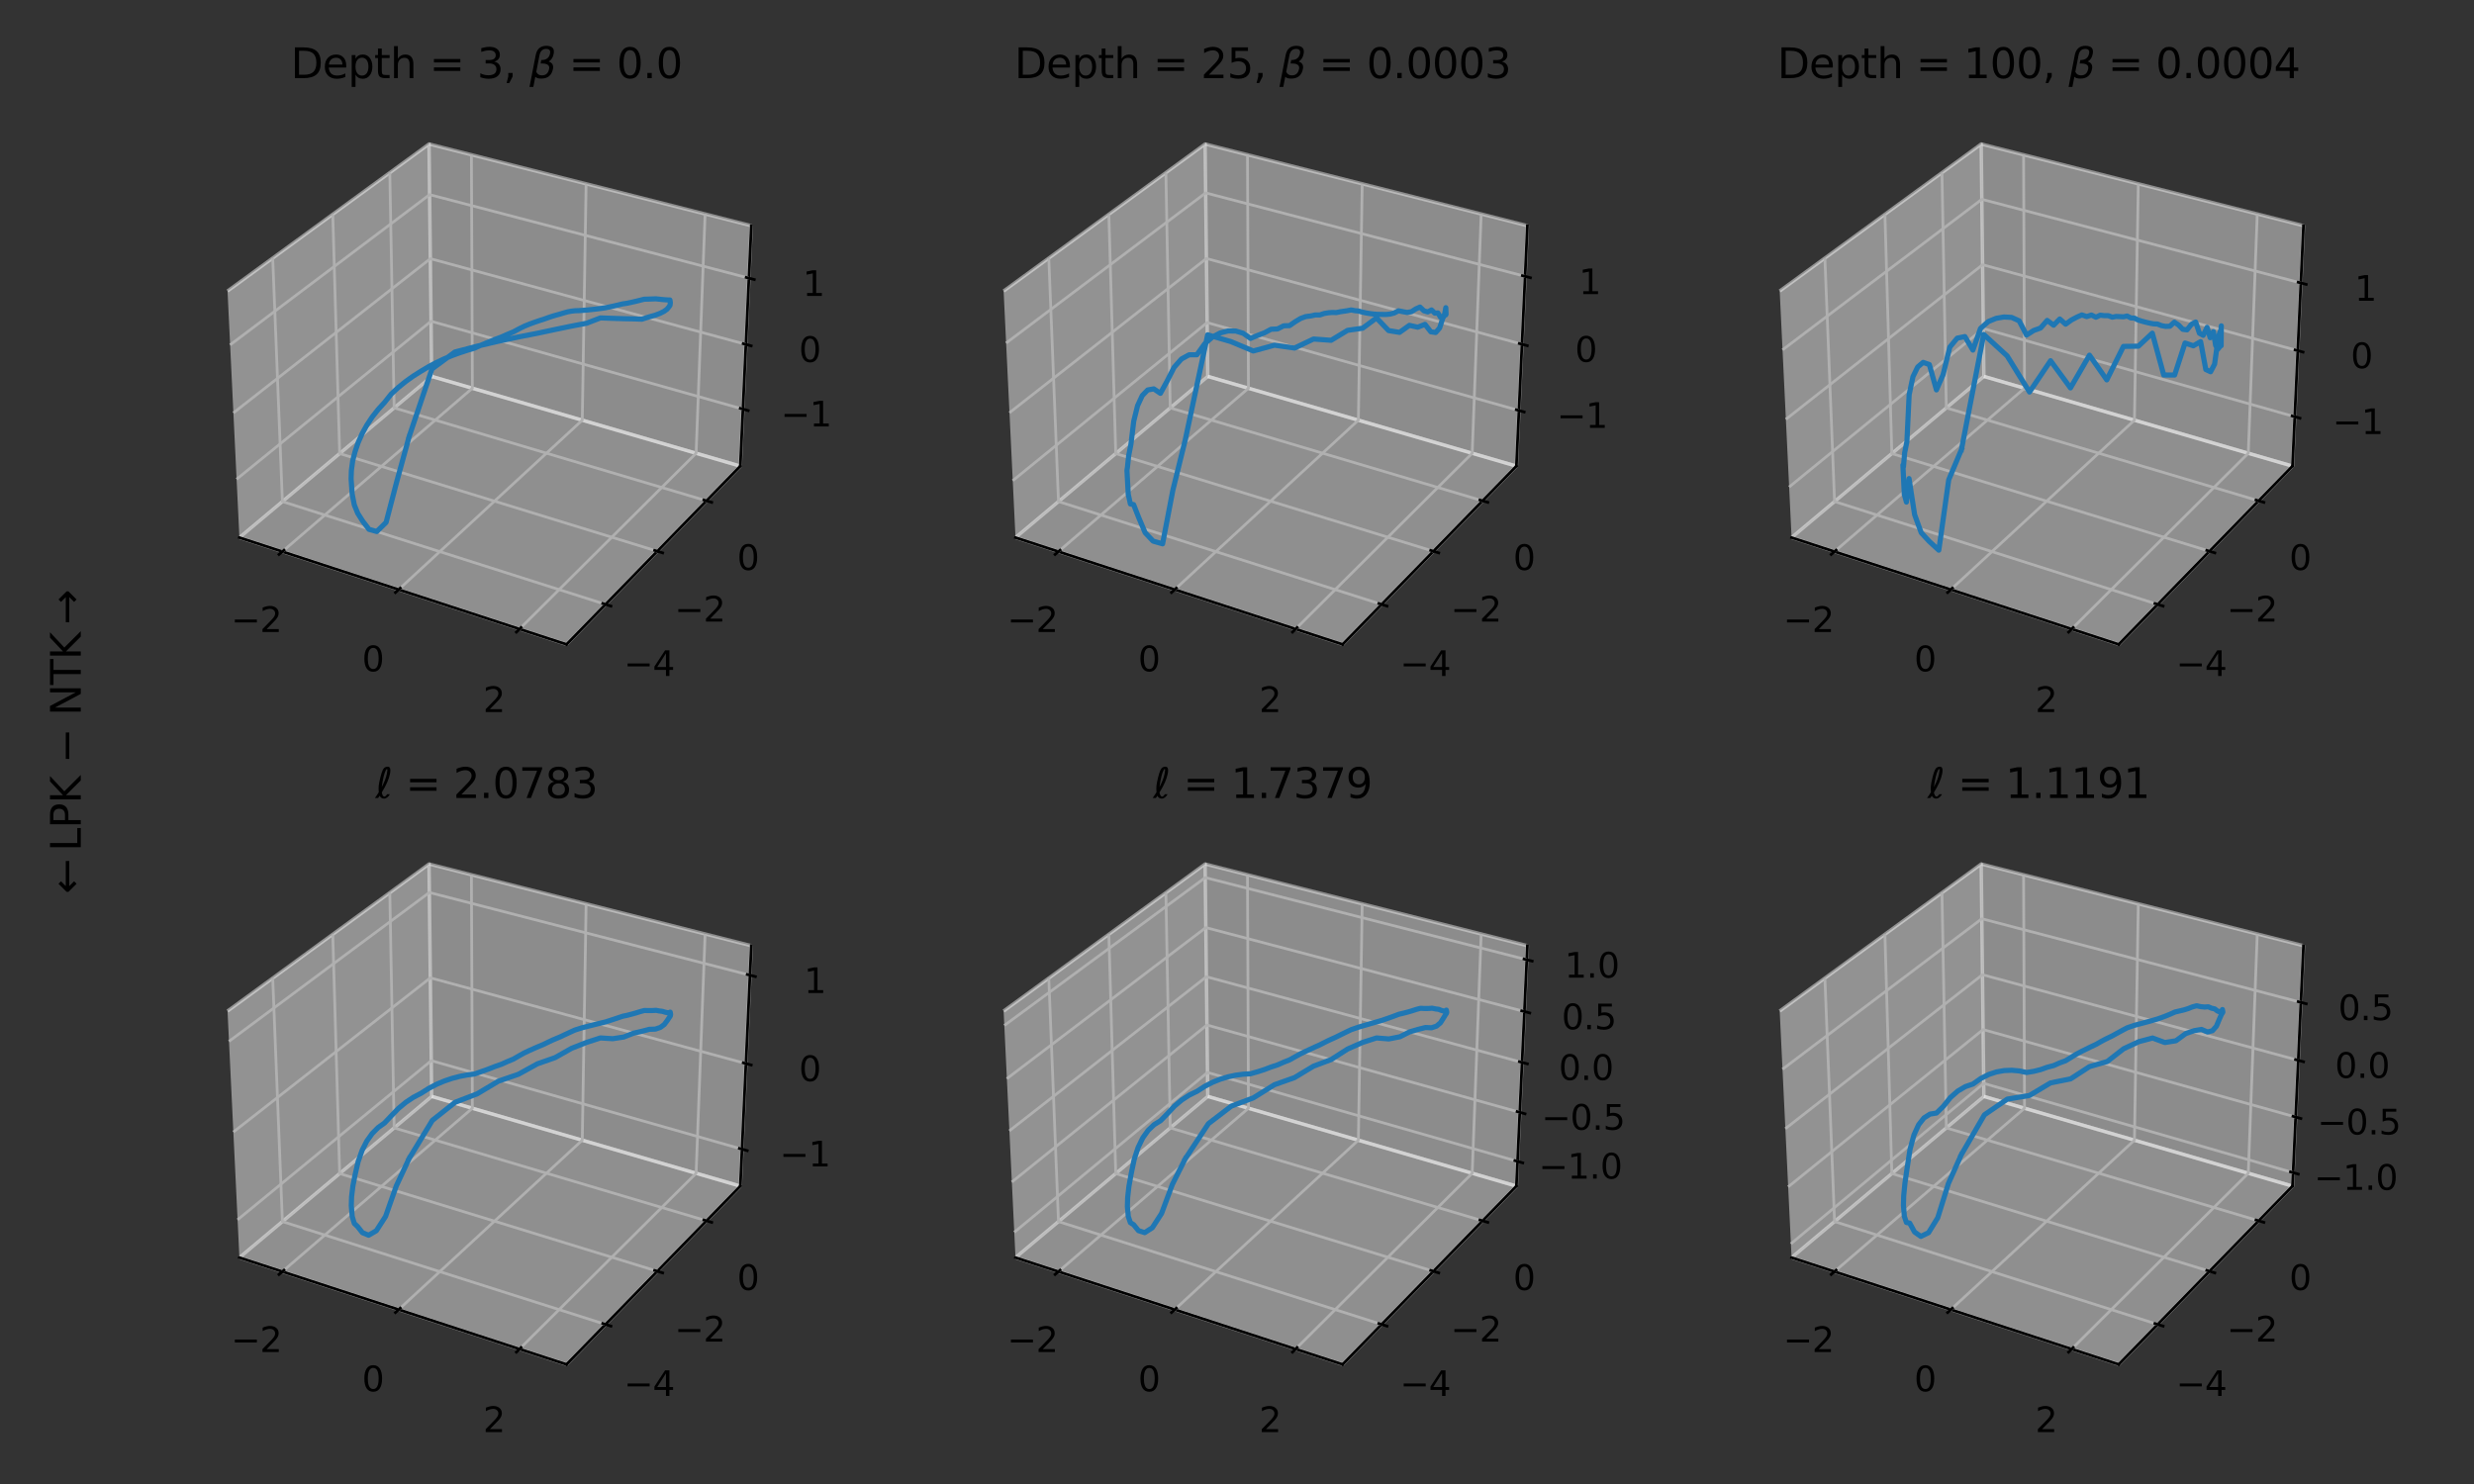 <?xml version="1.0" encoding="utf-8" standalone="no"?>
<!DOCTYPE svg PUBLIC "-//W3C//DTD SVG 1.1//EN"
  "http://www.w3.org/Graphics/SVG/1.1/DTD/svg11.dtd">
<svg height="432pt" version="1.1" viewBox="0 0 720 432" width="720pt" xmlns="http://www.w3.org/2000/svg" xmlns:xlink="http://www.w3.org/1999/xlink">
 <rect x="0" y="0" width="720" height="432" fill="#333333" stroke="none"/>
 <defs>
  <style type="text/css">*{stroke-linecap:butt;stroke-linejoin:round;}</style>
 </defs>
 <g id="figure_1">
  <g id="patch_1">
   <path d="M 0 432 
L 720 432 
L 720 0 
L 0 0 
z
" style="fill:none;"/>
  </g>
  <g id="patch_2">
   <path d="M 56.878 198.275 
L 226.353 198.275 
L 226.353 28.8 
L 56.878 28.8 
z
" style="fill:none;opacity:0;"/>
  </g>
  <g id="pane3d_1">
   <g id="patch_3">
    <path d="M 69.675 156.488 
L 125.641 109.576 
L 124.863 41.92 
L 66.219 84.717 
" style="fill:#f2f2f2;opacity:0.5;stroke:#f2f2f2;stroke-linejoin:miter;"/>
   </g>
  </g>
  <g id="pane3d_2">
   <g id="patch_4">
    <path d="M 125.641 109.576 
L 215.447 135.679 
L 218.652 65.693 
L 124.863 41.92 
" style="fill:#e6e6e6;opacity:0.5;stroke:#e6e6e6;stroke-linejoin:miter;"/>
   </g>
  </g>
  <g id="pane3d_3">
   <g id="patch_5">
    <path d="M 69.675 156.488 
L 164.873 187.58 
L 215.447 135.679 
L 125.641 109.576 
" style="fill:#ececec;opacity:0.5;stroke:#ececec;stroke-linejoin:miter;"/>
   </g>
  </g>
  <g id="axis3d_1">
   <g id="line2d_1">
    <path d="M 69.675 156.488 
L 164.873 187.58 
" style="fill:none;stroke:#000000;stroke-linecap:square;stroke-width:0.8;"/>
   </g>
   <g id="Line3DCollection_1">
    <path d="M 82.166 160.567 
L 137.47 113.014 
L 137.194 45.046 
" style="fill:none;stroke:#b0b0b0;stroke-width:0.8;"/>
    <path d="M 116.019 171.624 
L 169.459 122.312 
L 170.575 53.507 
" style="fill:none;stroke:#b0b0b0;stroke-width:0.8;"/>
    <path d="M 151.192 183.111 
L 202.589 131.942 
L 205.2 62.284 
" style="fill:none;stroke:#b0b0b0;stroke-width:0.8;"/>
   </g>
   <g id="xtick_1">
    <g id="line2d_2">
     <path d="M 82.648 160.153 
L 81.2 161.398 
" style="fill:none;stroke:#000000;stroke-linecap:square;stroke-width:0.8;"/>
    </g>
    <g id="text_1">
     <!-- −2 -->
     <g transform="translate(67.26 183.983)scale(0.1 -0.1)">
      <defs>
       <path d="M 678 2272 
L 4684 2272 
L 4684 1741 
L 678 1741 
L 678 2272 
z
" id="DejaVuSans-2212" transform="scale(0.016)"/>
       <path d="M 1228 531 
L 3431 531 
L 3431 0 
L 469 0 
L 469 531 
Q 828 903 1448 1529 
Q 2069 2156 2228 2338 
Q 2531 2678 2651 2914 
Q 2772 3150 2772 3378 
Q 2772 3750 2511 3984 
Q 2250 4219 1831 4219 
Q 1534 4219 1204 4116 
Q 875 4013 500 3803 
L 500 4441 
Q 881 4594 1212 4672 
Q 1544 4750 1819 4750 
Q 2544 4750 2975 4387 
Q 3406 4025 3406 3419 
Q 3406 3131 3298 2873 
Q 3191 2616 2906 2266 
Q 2828 2175 2409 1742 
Q 1991 1309 1228 531 
z
" id="DejaVuSans-32" transform="scale(0.016)"/>
      </defs>
      <use xlink:href="#DejaVuSans-2212"/>
      <use x="83.789" xlink:href="#DejaVuSans-32"/>
     </g>
    </g>
   </g>
   <g id="xtick_2">
    <g id="line2d_3">
     <path d="M 116.485 171.194 
L 115.085 172.486 
" style="fill:none;stroke:#000000;stroke-linecap:square;stroke-width:0.8;"/>
    </g>
    <g id="text_2">
     <!-- 0 -->
     <g transform="translate(105.361 195.41)scale(0.1 -0.1)">
      <defs>
       <path d="M 2034 4250 
Q 1547 4250 1301 3770 
Q 1056 3291 1056 2328 
Q 1056 1369 1301 889 
Q 1547 409 2034 409 
Q 2525 409 2770 889 
Q 3016 1369 3016 2328 
Q 3016 3291 2770 3770 
Q 2525 4250 2034 4250 
z
M 2034 4750 
Q 2819 4750 3233 4129 
Q 3647 3509 3647 2328 
Q 3647 1150 3233 529 
Q 2819 -91 2034 -91 
Q 1250 -91 836 529 
Q 422 1150 422 2328 
Q 422 3509 836 4129 
Q 1250 4750 2034 4750 
z
" id="DejaVuSans-30" transform="scale(0.016)"/>
      </defs>
      <use xlink:href="#DejaVuSans-30"/>
     </g>
    </g>
   </g>
   <g id="xtick_3">
    <g id="line2d_4">
     <path d="M 151.641 182.664 
L 150.292 184.008 
" style="fill:none;stroke:#000000;stroke-linecap:square;stroke-width:0.8;"/>
    </g>
    <g id="text_3">
     <!-- 2 -->
     <g transform="translate(140.602 207.285)scale(0.1 -0.1)">
      <use xlink:href="#DejaVuSans-32"/>
     </g>
    </g>
   </g>
  </g>
  <g id="axis3d_2">
   <g id="line2d_5">
    <path d="M 215.447 135.679 
L 164.873 187.58 
" style="fill:none;stroke:#000000;stroke-linecap:square;stroke-width:0.8;"/>
   </g>
   <g id="Line3DCollection_2">
    <path d="M 79.367 75.122 
L 82.185 146.001 
L 176.217 175.938 
" style="fill:none;stroke:#b0b0b0;stroke-width:0.8;"/>
    <path d="M 96.846 62.366 
L 98.85 132.032 
L 191.293 160.466 
" style="fill:none;stroke:#b0b0b0;stroke-width:0.8;"/>
    <path d="M 113.443 50.254 
L 114.709 118.739 
L 205.603 145.781 
" style="fill:none;stroke:#b0b0b0;stroke-width:0.8;"/>
   </g>
   <g id="xtick_4">
    <g id="line2d_6">
     <path d="M 175.425 175.686 
L 177.803 176.443 
" style="fill:none;stroke:#000000;stroke-linecap:square;stroke-width:0.8;"/>
    </g>
    <g id="text_4">
     <!-- −4 -->
     <g transform="translate(181.566 196.777)scale(0.1 -0.1)">
      <defs>
       <path d="M 2419 4116 
L 825 1625 
L 2419 1625 
L 2419 4116 
z
M 2253 4666 
L 3047 4666 
L 3047 1625 
L 3713 1625 
L 3713 1100 
L 3047 1100 
L 3047 0 
L 2419 0 
L 2419 1100 
L 313 1100 
L 313 1709 
L 2253 4666 
z
" id="DejaVuSans-34" transform="scale(0.016)"/>
      </defs>
      <use xlink:href="#DejaVuSans-2212"/>
      <use x="83.789" xlink:href="#DejaVuSans-34"/>
     </g>
    </g>
   </g>
   <g id="xtick_5">
    <g id="line2d_7">
     <path d="M 190.516 160.227 
L 192.85 160.945 
" style="fill:none;stroke:#000000;stroke-linecap:square;stroke-width:0.8;"/>
    </g>
    <g id="text_5">
     <!-- −2 -->
     <g transform="translate(196.324 180.946)scale(0.1 -0.1)">
      <use xlink:href="#DejaVuSans-2212"/>
      <use x="83.789" xlink:href="#DejaVuSans-32"/>
     </g>
    </g>
   </g>
   <g id="xtick_6">
    <g id="line2d_8">
     <path d="M 204.84 145.554 
L 207.132 146.236 
" style="fill:none;stroke:#000000;stroke-linecap:square;stroke-width:0.8;"/>
    </g>
    <g id="text_6">
     <!-- 0 -->
     <g transform="translate(214.521 165.92)scale(0.1 -0.1)">
      <use xlink:href="#DejaVuSans-30"/>
     </g>
    </g>
   </g>
  </g>
  <g id="axis3d_3">
   <g id="line2d_9">
    <path d="M 215.447 135.679 
L 218.652 65.693 
" style="fill:none;stroke:#000000;stroke-linecap:square;stroke-width:0.8;"/>
   </g>
   <g id="Line3DCollection_3">
    <path d="M 216.206 119.092 
L 125.456 93.515 
L 68.857 139.499 
" style="fill:none;stroke:#b0b0b0;stroke-width:0.8;"/>
    <path d="M 217.069 100.257 
L 125.247 75.298 
L 67.927 120.193 
" style="fill:none;stroke:#b0b0b0;stroke-width:0.8;"/>
    <path d="M 217.952 80.968 
L 125.032 56.662 
L 66.974 100.402 
" style="fill:none;stroke:#b0b0b0;stroke-width:0.8;"/>
   </g>
   <g id="xtick_7">
    <g id="line2d_10">
     <path d="M 215.444 118.877 
L 217.732 119.522 
" style="fill:none;stroke:#000000;stroke-linecap:square;stroke-width:0.8;"/>
    </g>
    <g id="text_7">
     <!-- −1 -->
     <g transform="translate(227.242 124.141)scale(0.1 -0.1)">
      <defs>
       <path d="M 794 531 
L 1825 531 
L 1825 4091 
L 703 3866 
L 703 4441 
L 1819 4666 
L 2450 4666 
L 2450 531 
L 3481 531 
L 3481 0 
L 794 0 
L 794 531 
z
" id="DejaVuSans-31" transform="scale(0.016)"/>
      </defs>
      <use xlink:href="#DejaVuSans-2212"/>
      <use x="83.789" xlink:href="#DejaVuSans-31"/>
     </g>
    </g>
   </g>
   <g id="xtick_8">
    <g id="line2d_11">
     <path d="M 216.297 100.048 
L 218.614 100.677 
" style="fill:none;stroke:#000000;stroke-linecap:square;stroke-width:0.8;"/>
    </g>
    <g id="text_8">
     <!-- 0 -->
     <g transform="translate(232.508 105.367)scale(0.1 -0.1)">
      <use xlink:href="#DejaVuSans-30"/>
     </g>
    </g>
   </g>
   <g id="xtick_9">
    <g id="line2d_12">
     <path d="M 217.171 80.764 
L 219.516 81.377 
" style="fill:none;stroke:#000000;stroke-linecap:square;stroke-width:0.8;"/>
    </g>
    <g id="text_9">
     <!-- 1 -->
     <g transform="translate(233.611 86.141)scale(0.1 -0.1)">
      <use xlink:href="#DejaVuSans-31"/>
     </g>
    </g>
   </g>
  </g>
  <g id="axes_1">
   <g id="line2d_13">
    <path clip-path="url(#p706a55fbcf)" d="M 119.059 127.126 
L 115.422 140.36 
L 112.358 152.082 
L 109.657 154.727 
L 107.381 154.093 
L 105.527 151.666 
L 104.118 149.439 
L 103.118 147.003 
L 102.484 143.775 
L 102.18 139.365 
L 102.264 136.953 
L 102.646 134.103 
L 103.319 131.525 
L 104.244 128.804 
L 105.404 126.2 
L 106.775 123.721 
L 108.33 121.382 
L 110.048 119.19 
L 111.906 117.161 
L 113.869 114.685 
L 115.937 112.774 
L 118.081 111.038 
L 120.284 109.47 
L 122.525 108.058 
L 124.789 106.709 
L 127.059 105.506 
L 129.323 104.437 
L 131.567 103.507 
L 133.78 102.702 
L 135.951 101.989 
L 138.072 101.36 
L 140.134 100.415 
L 142.134 99.586 
L 144.066 98.801 
L 145.927 98.101 
L 147.715 97.314 
L 149.429 96.603 
L 151.07 95.718 
L 152.639 94.941 
L 154.137 94.336 
L 155.568 93.811 
L 156.935 93.345 
L 158.245 92.928 
L 159.502 92.476 
L 160.712 92.067 
L 161.881 91.726 
L 163.017 91.417 
L 164.125 91.079 
L 165.214 90.78 
L 166.288 90.583 
L 167.354 90.455 
L 168.418 90.424 
L 169.487 90.354 
L 170.566 90.275 
L 171.66 90.167 
L 172.772 90.045 
L 173.906 89.915 
L 175.061 89.766 
L 176.241 89.589 
L 177.445 89.335 
L 178.671 89.071 
L 179.916 88.783 
L 181.176 88.471 
L 182.442 88.285 
L 183.713 88.018 
L 184.979 87.729 
L 186.232 87.417 
L 187.459 87.106 
L 188.643 87.072 
L 189.777 87.031 
L 190.846 86.99 
L 191.832 87.092 
L 192.723 87.192 
L 193.501 87.255 
L 194.149 87.301 
L 194.647 87.328 
L 194.976 87.332 
L 195.091 88.093 
L 194.995 88.881 
L 194.678 89.338 
L 194.104 90.018 
L 193.261 90.626 
L 192.128 91.206 
L 190.688 91.749 
L 188.922 92.241 
L 186.809 92.918 
L 184.358 92.825 
L 181.536 92.774 
L 178.333 92.675 
L 174.741 92.55 
L 170.729 94.094 
L 166.342 94.926 
L 161.568 95.916 
L 156.419 97.009 
L 150.908 98.087 
L 145.051 99.338 
L 138.873 100.776 
L 132.404 102.47 
L 125.712 107.402 
L 119.059 127.126 
" style="fill:none;stroke:#1f77b4;stroke-linecap:square;stroke-width:1.5;"/>
   </g>
   <g id="text_10">
    <!-- Depth = 3, $\beta$ = 0.0 -->
    <g transform="translate(84.616 22.8)scale(0.12 -0.12)">
     <defs>
      <path d="M 1259 4147 
L 1259 519 
L 2022 519 
Q 2988 519 3436 956 
Q 3884 1394 3884 2338 
Q 3884 3275 3436 3711 
Q 2988 4147 2022 4147 
L 1259 4147 
z
M 628 4666 
L 1925 4666 
Q 3281 4666 3915 4102 
Q 4550 3538 4550 2338 
Q 4550 1131 3912 565 
Q 3275 0 1925 0 
L 628 0 
L 628 4666 
z
" id="DejaVuSans-44" transform="scale(0.016)"/>
      <path d="M 3597 1894 
L 3597 1613 
L 953 1613 
Q 991 1019 1311 708 
Q 1631 397 2203 397 
Q 2534 397 2845 478 
Q 3156 559 3463 722 
L 3463 178 
Q 3153 47 2828 -22 
Q 2503 -91 2169 -91 
Q 1331 -91 842 396 
Q 353 884 353 1716 
Q 353 2575 817 3079 
Q 1281 3584 2069 3584 
Q 2775 3584 3186 3129 
Q 3597 2675 3597 1894 
z
M 3022 2063 
Q 3016 2534 2758 2815 
Q 2500 3097 2075 3097 
Q 1594 3097 1305 2825 
Q 1016 2553 972 2059 
L 3022 2063 
z
" id="DejaVuSans-65" transform="scale(0.016)"/>
      <path d="M 1159 525 
L 1159 -1331 
L 581 -1331 
L 581 3500 
L 1159 3500 
L 1159 2969 
Q 1341 3281 1617 3432 
Q 1894 3584 2278 3584 
Q 2916 3584 3314 3078 
Q 3713 2572 3713 1747 
Q 3713 922 3314 415 
Q 2916 -91 2278 -91 
Q 1894 -91 1617 61 
Q 1341 213 1159 525 
z
M 3116 1747 
Q 3116 2381 2855 2742 
Q 2594 3103 2138 3103 
Q 1681 3103 1420 2742 
Q 1159 2381 1159 1747 
Q 1159 1113 1420 752 
Q 1681 391 2138 391 
Q 2594 391 2855 752 
Q 3116 1113 3116 1747 
z
" id="DejaVuSans-70" transform="scale(0.016)"/>
      <path d="M 1172 4494 
L 1172 3500 
L 2356 3500 
L 2356 3053 
L 1172 3053 
L 1172 1153 
Q 1172 725 1289 603 
Q 1406 481 1766 481 
L 2356 481 
L 2356 0 
L 1766 0 
Q 1100 0 847 248 
Q 594 497 594 1153 
L 594 3053 
L 172 3053 
L 172 3500 
L 594 3500 
L 594 4494 
L 1172 4494 
z
" id="DejaVuSans-74" transform="scale(0.016)"/>
      <path d="M 3513 2113 
L 3513 0 
L 2938 0 
L 2938 2094 
Q 2938 2591 2744 2837 
Q 2550 3084 2163 3084 
Q 1697 3084 1428 2787 
Q 1159 2491 1159 1978 
L 1159 0 
L 581 0 
L 581 4863 
L 1159 4863 
L 1159 2956 
Q 1366 3272 1645 3428 
Q 1925 3584 2291 3584 
Q 2894 3584 3203 3211 
Q 3513 2838 3513 2113 
z
" id="DejaVuSans-68" transform="scale(0.016)"/>
      <path id="DejaVuSans-20" transform="scale(0.016)"/>
      <path d="M 678 2906 
L 4684 2906 
L 4684 2381 
L 678 2381 
L 678 2906 
z
M 678 1631 
L 4684 1631 
L 4684 1100 
L 678 1100 
L 678 1631 
z
" id="DejaVuSans-3d" transform="scale(0.016)"/>
      <path d="M 2597 2516 
Q 3050 2419 3304 2112 
Q 3559 1806 3559 1356 
Q 3559 666 3084 287 
Q 2609 -91 1734 -91 
Q 1441 -91 1130 -33 
Q 819 25 488 141 
L 488 750 
Q 750 597 1062 519 
Q 1375 441 1716 441 
Q 2309 441 2620 675 
Q 2931 909 2931 1356 
Q 2931 1769 2642 2001 
Q 2353 2234 1838 2234 
L 1294 2234 
L 1294 2753 
L 1863 2753 
Q 2328 2753 2575 2939 
Q 2822 3125 2822 3475 
Q 2822 3834 2567 4026 
Q 2313 4219 1838 4219 
Q 1578 4219 1281 4162 
Q 984 4106 628 3988 
L 628 4550 
Q 988 4650 1302 4700 
Q 1616 4750 1894 4750 
Q 2613 4750 3031 4423 
Q 3450 4097 3450 3541 
Q 3450 3153 3228 2886 
Q 3006 2619 2597 2516 
z
" id="DejaVuSans-33" transform="scale(0.016)"/>
      <path d="M 750 794 
L 1409 794 
L 1409 256 
L 897 -744 
L 494 -744 
L 750 256 
L 750 794 
z
" id="DejaVuSans-2c" transform="scale(0.016)"/>
      <path d="M 872 216 
L 572 -1331 
L -6 -1331 
L 928 3478 
Q 1206 4903 2538 4903 
Q 3888 4903 3659 3700 
Q 3503 2844 2894 2531 
Q 3713 2250 3553 1416 
Q 3272 -69 1759 -66 
Q 1097 -63 872 216 
z
M 1019 966 
Q 1259 422 1875 425 
Q 2775 425 2966 1406 
Q 3138 2288 1675 2219 
L 1778 2750 
Q 2909 2731 3106 3750 
Q 3241 4438 2509 4434 
Q 1691 4434 1503 3459 
L 1019 966 
z
" id="DejaVuSans-Oblique-3b2" transform="scale(0.016)"/>
      <path d="M 684 794 
L 1344 794 
L 1344 0 
L 684 0 
L 684 794 
z
" id="DejaVuSans-2e" transform="scale(0.016)"/>
     </defs>
     <use transform="translate(0 0.391)" xlink:href="#DejaVuSans-44"/>
     <use transform="translate(77.002 0.391)" xlink:href="#DejaVuSans-65"/>
     <use transform="translate(138.525 0.391)" xlink:href="#DejaVuSans-70"/>
     <use transform="translate(202.002 0.391)" xlink:href="#DejaVuSans-74"/>
     <use transform="translate(241.211 0.391)" xlink:href="#DejaVuSans-68"/>
     <use transform="translate(304.59 0.391)" xlink:href="#DejaVuSans-20"/>
     <use transform="translate(336.377 0.391)" xlink:href="#DejaVuSans-3d"/>
     <use transform="translate(420.166 0.391)" xlink:href="#DejaVuSans-20"/>
     <use transform="translate(451.953 0.391)" xlink:href="#DejaVuSans-33"/>
     <use transform="translate(515.576 0.391)" xlink:href="#DejaVuSans-2c"/>
     <use transform="translate(547.363 0.391)" xlink:href="#DejaVuSans-20"/>
     <use transform="translate(579.15 0.391)" xlink:href="#DejaVuSans-Oblique-3b2"/>
     <use transform="translate(642.969 0.391)" xlink:href="#DejaVuSans-20"/>
     <use transform="translate(674.756 0.391)" xlink:href="#DejaVuSans-3d"/>
     <use transform="translate(758.545 0.391)" xlink:href="#DejaVuSans-20"/>
     <use transform="translate(790.332 0.391)" xlink:href="#DejaVuSans-30"/>
     <use transform="translate(853.955 0.391)" xlink:href="#DejaVuSans-2e"/>
     <use transform="translate(885.742 0.391)" xlink:href="#DejaVuSans-30"/>
    </g>
   </g>
  </g>
  <g id="patch_6">
   <path d="M 282.739 198.275 
L 452.214 198.275 
L 452.214 28.8 
L 282.739 28.8 
z
" style="fill:none;opacity:0;"/>
  </g>
  <g id="pane3d_4">
   <g id="patch_7">
    <path d="M 295.536 156.488 
L 351.502 109.576 
L 350.724 41.92 
L 292.079 84.717 
" style="fill:#f2f2f2;opacity:0.5;stroke:#f2f2f2;stroke-linejoin:miter;"/>
   </g>
  </g>
  <g id="pane3d_5">
   <g id="patch_8">
    <path d="M 351.502 109.576 
L 441.307 135.679 
L 444.512 65.693 
L 350.724 41.92 
" style="fill:#e6e6e6;opacity:0.5;stroke:#e6e6e6;stroke-linejoin:miter;"/>
   </g>
  </g>
  <g id="pane3d_6">
   <g id="patch_9">
    <path d="M 295.536 156.488 
L 390.734 187.58 
L 441.307 135.679 
L 351.502 109.576 
" style="fill:#ececec;opacity:0.5;stroke:#ececec;stroke-linejoin:miter;"/>
   </g>
  </g>
  <g id="axis3d_4">
   <g id="line2d_14">
    <path d="M 295.536 156.488 
L 390.734 187.58 
" style="fill:none;stroke:#000000;stroke-linecap:square;stroke-width:0.8;"/>
   </g>
   <g id="Line3DCollection_4">
    <path d="M 308.027 160.567 
L 363.331 113.014 
L 363.055 45.046 
" style="fill:none;stroke:#b0b0b0;stroke-width:0.8;"/>
    <path d="M 341.88 171.624 
L 395.32 122.312 
L 396.436 53.507 
" style="fill:none;stroke:#b0b0b0;stroke-width:0.8;"/>
    <path d="M 377.053 183.111 
L 428.45 131.942 
L 431.06 62.284 
" style="fill:none;stroke:#b0b0b0;stroke-width:0.8;"/>
   </g>
   <g id="xtick_10">
    <g id="line2d_15">
     <path d="M 308.508 160.153 
L 307.061 161.398 
" style="fill:none;stroke:#000000;stroke-linecap:square;stroke-width:0.8;"/>
    </g>
    <g id="text_11">
     <!-- −2 -->
     <g transform="translate(293.121 183.983)scale(0.1 -0.1)">
      <use xlink:href="#DejaVuSans-2212"/>
      <use x="83.789" xlink:href="#DejaVuSans-32"/>
     </g>
    </g>
   </g>
   <g id="xtick_11">
    <g id="line2d_16">
     <path d="M 342.346 171.194 
L 340.945 172.486 
" style="fill:none;stroke:#000000;stroke-linecap:square;stroke-width:0.8;"/>
    </g>
    <g id="text_12">
     <!-- 0 -->
     <g transform="translate(331.222 195.41)scale(0.1 -0.1)">
      <use xlink:href="#DejaVuSans-30"/>
     </g>
    </g>
   </g>
   <g id="xtick_12">
    <g id="line2d_17">
     <path d="M 377.502 182.664 
L 376.153 184.008 
" style="fill:none;stroke:#000000;stroke-linecap:square;stroke-width:0.8;"/>
    </g>
    <g id="text_13">
     <!-- 2 -->
     <g transform="translate(366.463 207.285)scale(0.1 -0.1)">
      <use xlink:href="#DejaVuSans-32"/>
     </g>
    </g>
   </g>
  </g>
  <g id="axis3d_5">
   <g id="line2d_18">
    <path d="M 441.307 135.679 
L 390.734 187.58 
" style="fill:none;stroke:#000000;stroke-linecap:square;stroke-width:0.8;"/>
   </g>
   <g id="Line3DCollection_5">
    <path d="M 305.227 75.122 
L 308.046 146.001 
L 402.078 175.938 
" style="fill:none;stroke:#b0b0b0;stroke-width:0.8;"/>
    <path d="M 322.706 62.366 
L 324.711 132.032 
L 417.154 160.466 
" style="fill:none;stroke:#b0b0b0;stroke-width:0.8;"/>
    <path d="M 339.304 50.254 
L 340.57 118.739 
L 431.464 145.781 
" style="fill:none;stroke:#b0b0b0;stroke-width:0.8;"/>
   </g>
   <g id="xtick_13">
    <g id="line2d_19">
     <path d="M 401.286 175.686 
L 403.664 176.443 
" style="fill:none;stroke:#000000;stroke-linecap:square;stroke-width:0.8;"/>
    </g>
    <g id="text_14">
     <!-- −4 -->
     <g transform="translate(407.427 196.777)scale(0.1 -0.1)">
      <use xlink:href="#DejaVuSans-2212"/>
      <use x="83.789" xlink:href="#DejaVuSans-34"/>
     </g>
    </g>
   </g>
   <g id="xtick_14">
    <g id="line2d_20">
     <path d="M 416.376 160.227 
L 418.711 160.945 
" style="fill:none;stroke:#000000;stroke-linecap:square;stroke-width:0.8;"/>
    </g>
    <g id="text_15">
     <!-- −2 -->
     <g transform="translate(422.184 180.946)scale(0.1 -0.1)">
      <use xlink:href="#DejaVuSans-2212"/>
      <use x="83.789" xlink:href="#DejaVuSans-32"/>
     </g>
    </g>
   </g>
   <g id="xtick_15">
    <g id="line2d_21">
     <path d="M 430.7 145.554 
L 432.993 146.236 
" style="fill:none;stroke:#000000;stroke-linecap:square;stroke-width:0.8;"/>
    </g>
    <g id="text_16">
     <!-- 0 -->
     <g transform="translate(440.381 165.92)scale(0.1 -0.1)">
      <use xlink:href="#DejaVuSans-30"/>
     </g>
    </g>
   </g>
  </g>
  <g id="axis3d_6">
   <g id="line2d_22">
    <path d="M 441.307 135.679 
L 444.512 65.693 
" style="fill:none;stroke:#000000;stroke-linecap:square;stroke-width:0.8;"/>
   </g>
   <g id="Line3DCollection_6">
    <path d="M 442.048 119.5 
L 351.322 93.91 
L 294.738 139.918 
" style="fill:none;stroke:#b0b0b0;stroke-width:0.8;"/>
    <path d="M 442.932 100.211 
L 351.107 75.254 
L 293.785 120.146 
" style="fill:none;stroke:#b0b0b0;stroke-width:0.8;"/>
    <path d="M 443.837 80.446 
L 350.887 56.158 
L 292.809 99.865 
" style="fill:none;stroke:#b0b0b0;stroke-width:0.8;"/>
   </g>
   <g id="xtick_16">
    <g id="line2d_23">
     <path d="M 441.287 119.285 
L 443.574 119.93 
" style="fill:none;stroke:#000000;stroke-linecap:square;stroke-width:0.8;"/>
    </g>
    <g id="text_17">
     <!-- −1 -->
     <g transform="translate(453.079 124.548)scale(0.1 -0.1)">
      <use xlink:href="#DejaVuSans-2212"/>
      <use x="83.789" xlink:href="#DejaVuSans-31"/>
     </g>
    </g>
   </g>
   <g id="xtick_17">
    <g id="line2d_24">
     <path d="M 442.16 100.002 
L 444.476 100.631 
" style="fill:none;stroke:#000000;stroke-linecap:square;stroke-width:0.8;"/>
    </g>
    <g id="text_18">
     <!-- 0 -->
     <g transform="translate(458.372 105.321)scale(0.1 -0.1)">
      <use xlink:href="#DejaVuSans-30"/>
     </g>
    </g>
   </g>
   <g id="xtick_18">
    <g id="line2d_25">
     <path d="M 443.055 80.241 
L 445.401 80.854 
" style="fill:none;stroke:#000000;stroke-linecap:square;stroke-width:0.8;"/>
    </g>
    <g id="text_19">
     <!-- 1 -->
     <g transform="translate(459.502 85.621)scale(0.1 -0.1)">
      <use xlink:href="#DejaVuSans-31"/>
     </g>
    </g>
   </g>
  </g>
  <g id="axes_2">
   <g id="line2d_26">
    <path clip-path="url(#pc5c26974e8)" d="M 344.935 128.075 
L 341.326 142.736 
L 338.346 158.313 
L 335.579 157.514 
L 333.265 155.076 
L 331.361 150.584 
L 329.914 146.894 
L 328.971 146.703 
L 328.347 143.859 
L 327.974 136.899 
L 328.103 136.119 
L 328.47 132.689 
L 329.124 129.38 
L 329.948 122.603 
L 331.066 118.084 
L 332.433 115.148 
L 334.014 113.52 
L 335.781 113.203 
L 337.713 114.502 
L 339.658 110.936 
L 341.694 106.935 
L 343.836 104.503 
L 346.052 103.288 
L 348.322 103.272 
L 350.57 100.118 
L 352.842 98.123 
L 355.115 96.922 
L 357.373 96.349 
L 359.601 96.359 
L 361.787 97.011 
L 363.923 98.513 
L 365.989 97.649 
L 367.992 96.882 
L 369.927 95.843 
L 371.79 95.76 
L 373.581 94.849 
L 375.296 94.791 
L 376.94 93.65 
L 378.512 92.706 
L 380.012 92.157 
L 381.442 91.983 
L 382.81 91.681 
L 384.117 91.682 
L 385.374 91.257 
L 386.583 91.051 
L 387.751 90.96 
L 388.882 90.996 
L 389.99 90.765 
L 391.077 90.599 
L 392.151 90.438 
L 393.218 90.224 
L 394.278 90.435 
L 395.345 90.535 
L 396.417 90.846 
L 397.505 91.086 
L 398.611 91.275 
L 399.738 91.418 
L 400.888 91.51 
L 402.063 91.53 
L 403.26 91.552 
L 404.48 91.441 
L 405.724 91.127 
L 406.99 90.474 
L 408.244 90.722 
L 409.501 90.959 
L 410.763 90.743 
L 412.027 89.927 
L 413.259 89.387 
L 414.409 90.488 
L 415.53 90.797 
L 416.613 90.226 
L 417.572 91.162 
L 418.465 91.097 
L 419.206 92.328 
L 419.843 92.63 
L 420.365 91.871 
L 420.766 89.566 
L 420.844 91.484 
L 420.767 91.661 
L 420.478 91.272 
L 419.882 92.653 
L 418.973 95.478 
L 417.821 96.794 
L 416.408 96.593 
L 414.722 94.417 
L 412.607 95.249 
L 410.172 94.709 
L 407.303 96.755 
L 404.117 96.236 
L 400.602 92.55 
L 396.565 95.545 
L 392.185 96.163 
L 387.395 99.061 
L 382.267 98.689 
L 376.754 101.32 
L 370.911 100.485 
L 364.738 102.174 
L 358.243 99.446 
L 351.459 97.462 
L 344.935 128.075 
" style="fill:none;stroke:#1f77b4;stroke-linecap:square;stroke-width:1.5;"/>
   </g>
   <g id="text_20">
    <!-- Depth = 25, $\beta$ = 0.0003 -->
    <g transform="translate(295.237 22.8)scale(0.12 -0.12)">
     <defs>
      <path d="M 691 4666 
L 3169 4666 
L 3169 4134 
L 1269 4134 
L 1269 2991 
Q 1406 3038 1543 3061 
Q 1681 3084 1819 3084 
Q 2600 3084 3056 2656 
Q 3513 2228 3513 1497 
Q 3513 744 3044 326 
Q 2575 -91 1722 -91 
Q 1428 -91 1123 -41 
Q 819 9 494 109 
L 494 744 
Q 775 591 1075 516 
Q 1375 441 1709 441 
Q 2250 441 2565 725 
Q 2881 1009 2881 1497 
Q 2881 1984 2565 2268 
Q 2250 2553 1709 2553 
Q 1456 2553 1204 2497 
Q 953 2441 691 2322 
L 691 4666 
z
" id="DejaVuSans-35" transform="scale(0.016)"/>
     </defs>
     <use transform="translate(0 0.391)" xlink:href="#DejaVuSans-44"/>
     <use transform="translate(77.002 0.391)" xlink:href="#DejaVuSans-65"/>
     <use transform="translate(138.525 0.391)" xlink:href="#DejaVuSans-70"/>
     <use transform="translate(202.002 0.391)" xlink:href="#DejaVuSans-74"/>
     <use transform="translate(241.211 0.391)" xlink:href="#DejaVuSans-68"/>
     <use transform="translate(304.59 0.391)" xlink:href="#DejaVuSans-20"/>
     <use transform="translate(336.377 0.391)" xlink:href="#DejaVuSans-3d"/>
     <use transform="translate(420.166 0.391)" xlink:href="#DejaVuSans-20"/>
     <use transform="translate(451.953 0.391)" xlink:href="#DejaVuSans-32"/>
     <use transform="translate(515.576 0.391)" xlink:href="#DejaVuSans-35"/>
     <use transform="translate(579.199 0.391)" xlink:href="#DejaVuSans-2c"/>
     <use transform="translate(610.986 0.391)" xlink:href="#DejaVuSans-20"/>
     <use transform="translate(642.773 0.391)" xlink:href="#DejaVuSans-Oblique-3b2"/>
     <use transform="translate(706.592 0.391)" xlink:href="#DejaVuSans-20"/>
     <use transform="translate(738.379 0.391)" xlink:href="#DejaVuSans-3d"/>
     <use transform="translate(822.168 0.391)" xlink:href="#DejaVuSans-20"/>
     <use transform="translate(853.955 0.391)" xlink:href="#DejaVuSans-30"/>
     <use transform="translate(917.578 0.391)" xlink:href="#DejaVuSans-2e"/>
     <use transform="translate(949.365 0.391)" xlink:href="#DejaVuSans-30"/>
     <use transform="translate(1012.988 0.391)" xlink:href="#DejaVuSans-30"/>
     <use transform="translate(1076.611 0.391)" xlink:href="#DejaVuSans-30"/>
     <use transform="translate(1140.234 0.391)" xlink:href="#DejaVuSans-33"/>
    </g>
   </g>
  </g>
  <g id="patch_10">
   <path d="M 508.6 198.275 
L 678.075 198.275 
L 678.075 28.8 
L 508.6 28.8 
z
" style="fill:none;opacity:0;"/>
  </g>
  <g id="pane3d_7">
   <g id="patch_11">
    <path d="M 521.396 156.488 
L 577.363 109.576 
L 576.585 41.92 
L 517.94 84.717 
" style="fill:#f2f2f2;opacity:0.5;stroke:#f2f2f2;stroke-linejoin:miter;"/>
   </g>
  </g>
  <g id="pane3d_8">
   <g id="patch_12">
    <path d="M 577.363 109.576 
L 667.168 135.679 
L 670.373 65.693 
L 576.585 41.92 
" style="fill:#e6e6e6;opacity:0.5;stroke:#e6e6e6;stroke-linejoin:miter;"/>
   </g>
  </g>
  <g id="pane3d_9">
   <g id="patch_13">
    <path d="M 521.396 156.488 
L 616.595 187.58 
L 667.168 135.679 
L 577.363 109.576 
" style="fill:#ececec;opacity:0.5;stroke:#ececec;stroke-linejoin:miter;"/>
   </g>
  </g>
  <g id="axis3d_7">
   <g id="line2d_27">
    <path d="M 521.396 156.488 
L 616.595 187.58 
" style="fill:none;stroke:#000000;stroke-linecap:square;stroke-width:0.8;"/>
   </g>
   <g id="Line3DCollection_7">
    <path d="M 533.888 160.567 
L 589.191 113.014 
L 588.915 45.046 
" style="fill:none;stroke:#b0b0b0;stroke-width:0.8;"/>
    <path d="M 567.741 171.624 
L 621.181 122.312 
L 622.297 53.507 
" style="fill:none;stroke:#b0b0b0;stroke-width:0.8;"/>
    <path d="M 602.914 183.111 
L 654.311 131.942 
L 656.921 62.284 
" style="fill:none;stroke:#b0b0b0;stroke-width:0.8;"/>
   </g>
   <g id="xtick_19">
    <g id="line2d_28">
     <path d="M 534.369 160.153 
L 532.922 161.398 
" style="fill:none;stroke:#000000;stroke-linecap:square;stroke-width:0.8;"/>
    </g>
    <g id="text_21">
     <!-- −2 -->
     <g transform="translate(518.982 183.983)scale(0.1 -0.1)">
      <use xlink:href="#DejaVuSans-2212"/>
      <use x="83.789" xlink:href="#DejaVuSans-32"/>
     </g>
    </g>
   </g>
   <g id="xtick_20">
    <g id="line2d_29">
     <path d="M 568.207 171.194 
L 566.806 172.486 
" style="fill:none;stroke:#000000;stroke-linecap:square;stroke-width:0.8;"/>
    </g>
    <g id="text_22">
     <!-- 0 -->
     <g transform="translate(557.083 195.41)scale(0.1 -0.1)">
      <use xlink:href="#DejaVuSans-30"/>
     </g>
    </g>
   </g>
   <g id="xtick_21">
    <g id="line2d_30">
     <path d="M 603.363 182.664 
L 602.014 184.008 
" style="fill:none;stroke:#000000;stroke-linecap:square;stroke-width:0.8;"/>
    </g>
    <g id="text_23">
     <!-- 2 -->
     <g transform="translate(592.324 207.285)scale(0.1 -0.1)">
      <use xlink:href="#DejaVuSans-32"/>
     </g>
    </g>
   </g>
  </g>
  <g id="axis3d_8">
   <g id="line2d_31">
    <path d="M 667.168 135.679 
L 616.595 187.58 
" style="fill:none;stroke:#000000;stroke-linecap:square;stroke-width:0.8;"/>
   </g>
   <g id="Line3DCollection_8">
    <path d="M 531.088 75.122 
L 533.907 146.001 
L 627.939 175.938 
" style="fill:none;stroke:#b0b0b0;stroke-width:0.8;"/>
    <path d="M 548.567 62.366 
L 550.572 132.032 
L 643.015 160.466 
" style="fill:none;stroke:#b0b0b0;stroke-width:0.8;"/>
    <path d="M 565.164 50.254 
L 566.43 118.739 
L 657.325 145.781 
" style="fill:none;stroke:#b0b0b0;stroke-width:0.8;"/>
   </g>
   <g id="xtick_22">
    <g id="line2d_32">
     <path d="M 627.147 175.686 
L 629.525 176.443 
" style="fill:none;stroke:#000000;stroke-linecap:square;stroke-width:0.8;"/>
    </g>
    <g id="text_24">
     <!-- −4 -->
     <g transform="translate(633.287 196.777)scale(0.1 -0.1)">
      <use xlink:href="#DejaVuSans-2212"/>
      <use x="83.789" xlink:href="#DejaVuSans-34"/>
     </g>
    </g>
   </g>
   <g id="xtick_23">
    <g id="line2d_33">
     <path d="M 642.237 160.227 
L 644.572 160.945 
" style="fill:none;stroke:#000000;stroke-linecap:square;stroke-width:0.8;"/>
    </g>
    <g id="text_25">
     <!-- −2 -->
     <g transform="translate(648.045 180.946)scale(0.1 -0.1)">
      <use xlink:href="#DejaVuSans-2212"/>
      <use x="83.789" xlink:href="#DejaVuSans-32"/>
     </g>
    </g>
   </g>
   <g id="xtick_24">
    <g id="line2d_34">
     <path d="M 656.561 145.554 
L 658.853 146.236 
" style="fill:none;stroke:#000000;stroke-linecap:square;stroke-width:0.8;"/>
    </g>
    <g id="text_26">
     <!-- 0 -->
     <g transform="translate(666.242 165.92)scale(0.1 -0.1)">
      <use xlink:href="#DejaVuSans-30"/>
     </g>
    </g>
   </g>
  </g>
  <g id="axis3d_9">
   <g id="line2d_35">
    <path d="M 667.168 135.679 
L 670.373 65.693 
" style="fill:none;stroke:#000000;stroke-linecap:square;stroke-width:0.8;"/>
   </g>
   <g id="Line3DCollection_9">
    <path d="M 667.826 121.307 
L 577.202 95.659 
L 520.688 141.769 
" style="fill:none;stroke:#b0b0b0;stroke-width:0.8;"/>
    <path d="M 668.707 102.079 
L 576.989 77.06 
L 519.739 122.061 
" style="fill:none;stroke:#b0b0b0;stroke-width:0.8;"/>
    <path d="M 669.609 82.377 
L 576.77 58.023 
L 518.765 101.848 
" style="fill:none;stroke:#b0b0b0;stroke-width:0.8;"/>
   </g>
   <g id="xtick_25">
    <g id="line2d_36">
     <path d="M 667.065 121.092 
L 669.35 121.738 
" style="fill:none;stroke:#000000;stroke-linecap:square;stroke-width:0.8;"/>
    </g>
    <g id="text_27">
     <!-- −1 -->
     <g transform="translate(678.836 126.349)scale(0.1 -0.1)">
      <use xlink:href="#DejaVuSans-2212"/>
      <use x="83.789" xlink:href="#DejaVuSans-31"/>
     </g>
    </g>
   </g>
   <g id="xtick_26">
    <g id="line2d_37">
     <path d="M 667.936 101.869 
L 670.25 102.5 
" style="fill:none;stroke:#000000;stroke-linecap:square;stroke-width:0.8;"/>
    </g>
    <g id="text_28">
     <!-- 0 -->
     <g transform="translate(684.126 107.183)scale(0.1 -0.1)">
      <use xlink:href="#DejaVuSans-30"/>
     </g>
    </g>
   </g>
   <g id="xtick_27">
    <g id="line2d_38">
     <path d="M 668.829 82.172 
L 671.172 82.787 
" style="fill:none;stroke:#000000;stroke-linecap:square;stroke-width:0.8;"/>
    </g>
    <g id="text_29">
     <!-- 1 -->
     <g transform="translate(685.252 87.546)scale(0.1 -0.1)">
      <use xlink:href="#DejaVuSans-31"/>
     </g>
    </g>
   </g>
  </g>
  <g id="axes_3">
   <g id="line2d_39">
    <path clip-path="url(#p8fc46a9052)" d="M 570.84 130.854 
L 567.131 139.665 
L 564.245 160.159 
L 561.442 157.576 
L 559.125 155.076 
L 557.203 149.805 
L 555.58 139.318 
L 554.817 146.159 
L 554.209 143.906 
L 553.795 135.385 
L 553.957 135.875 
L 554.307 131.81 
L 554.963 128.542 
L 555.614 114.887 
L 556.721 109.656 
L 558.098 106.833 
L 559.693 105.487 
L 561.49 106.126 
L 563.553 113.502 
L 565.484 109.072 
L 567.451 101.047 
L 569.598 98.442 
L 571.834 97.977 
L 574.164 101.916 
L 576.377 95.61 
L 578.655 93.604 
L 580.937 92.666 
L 583.202 92.279 
L 585.436 92.403 
L 587.63 93.397 
L 589.78 97.542 
L 591.846 96.211 
L 593.851 95.496 
L 595.788 93.271 
L 597.653 94.67 
L 599.447 92.86 
L 601.158 94.372 
L 602.803 93.173 
L 604.375 92.34 
L 605.876 91.673 
L 607.301 92.16 
L 608.67 91.704 
L 609.971 92.349 
L 611.23 91.752 
L 612.435 91.896 
L 613.601 91.897 
L 614.727 92.338 
L 615.834 92.119 
L 616.917 92.168 
L 617.987 92.225 
L 619.053 91.997 
L 620.107 92.54 
L 621.173 92.608 
L 622.24 93.154 
L 623.324 93.492 
L 624.427 93.784 
L 625.55 94.052 
L 626.696 94.279 
L 627.867 94.325 
L 629.053 94.791 
L 630.264 95.016 
L 631.499 94.967 
L 632.774 93.783 
L 634.012 94.604 
L 635.24 95.865 
L 636.489 96.017 
L 637.77 94.406 
L 639.002 93.736 
L 640.089 97.007 
L 641.197 97.624 
L 642.326 95.292 
L 643.22 98.312 
L 644.161 96.541 
L 644.813 100.567 
L 645.422 101.677 
L 645.936 101.052 
L 646.459 94.857 
L 646.414 100.636 
L 646.437 97.663 
L 646.178 96.376 
L 645.57 98.217 
L 644.51 106.001 
L 643.339 108.221 
L 641.949 107.567 
L 640.442 99.445 
L 638.323 100.664 
L 635.903 99.851 
L 632.873 109.176 
L 629.701 109.159 
L 626.378 96.987 
L 622.339 100.774 
L 617.981 100.839 
L 613.128 110.584 
L 608.091 103.393 
L 602.564 112.925 
L 596.768 105.004 
L 590.637 114.12 
L 584.134 103.607 
L 577.319 97.357 
L 570.84 130.854 
" style="fill:none;stroke:#1f77b4;stroke-linecap:square;stroke-width:1.5;"/>
   </g>
   <g id="text_30">
    <!-- Depth = 100, $\beta$ = 0.0004 -->
    <g transform="translate(517.257 22.8)scale(0.12 -0.12)">
     <use transform="translate(0 0.391)" xlink:href="#DejaVuSans-44"/>
     <use transform="translate(77.002 0.391)" xlink:href="#DejaVuSans-65"/>
     <use transform="translate(138.525 0.391)" xlink:href="#DejaVuSans-70"/>
     <use transform="translate(202.002 0.391)" xlink:href="#DejaVuSans-74"/>
     <use transform="translate(241.211 0.391)" xlink:href="#DejaVuSans-68"/>
     <use transform="translate(304.59 0.391)" xlink:href="#DejaVuSans-20"/>
     <use transform="translate(336.377 0.391)" xlink:href="#DejaVuSans-3d"/>
     <use transform="translate(420.166 0.391)" xlink:href="#DejaVuSans-20"/>
     <use transform="translate(451.953 0.391)" xlink:href="#DejaVuSans-31"/>
     <use transform="translate(515.576 0.391)" xlink:href="#DejaVuSans-30"/>
     <use transform="translate(579.199 0.391)" xlink:href="#DejaVuSans-30"/>
     <use transform="translate(642.822 0.391)" xlink:href="#DejaVuSans-2c"/>
     <use transform="translate(674.609 0.391)" xlink:href="#DejaVuSans-20"/>
     <use transform="translate(706.396 0.391)" xlink:href="#DejaVuSans-Oblique-3b2"/>
     <use transform="translate(770.215 0.391)" xlink:href="#DejaVuSans-20"/>
     <use transform="translate(802.002 0.391)" xlink:href="#DejaVuSans-3d"/>
     <use transform="translate(885.791 0.391)" xlink:href="#DejaVuSans-20"/>
     <use transform="translate(917.578 0.391)" xlink:href="#DejaVuSans-30"/>
     <use transform="translate(981.201 0.391)" xlink:href="#DejaVuSans-2e"/>
     <use transform="translate(1012.988 0.391)" xlink:href="#DejaVuSans-30"/>
     <use transform="translate(1076.611 0.391)" xlink:href="#DejaVuSans-30"/>
     <use transform="translate(1140.234 0.391)" xlink:href="#DejaVuSans-30"/>
     <use transform="translate(1203.857 0.391)" xlink:href="#DejaVuSans-34"/>
    </g>
   </g>
  </g>
  <g id="patch_14">
   <path d="M 56.878 407.875 
L 226.353 407.875 
L 226.353 238.4 
L 56.878 238.4 
z
" style="fill:none;opacity:0;"/>
  </g>
  <g id="pane3d_10">
   <g id="patch_15">
    <path d="M 69.675 366.088 
L 125.641 319.176 
L 124.863 251.52 
L 66.219 294.317 
" style="fill:#f2f2f2;opacity:0.5;stroke:#f2f2f2;stroke-linejoin:miter;"/>
   </g>
  </g>
  <g id="pane3d_11">
   <g id="patch_16">
    <path d="M 125.641 319.176 
L 215.447 345.279 
L 218.652 275.293 
L 124.863 251.52 
" style="fill:#e6e6e6;opacity:0.5;stroke:#e6e6e6;stroke-linejoin:miter;"/>
   </g>
  </g>
  <g id="pane3d_12">
   <g id="patch_17">
    <path d="M 69.675 366.088 
L 164.873 397.18 
L 215.447 345.279 
L 125.641 319.176 
" style="fill:#ececec;opacity:0.5;stroke:#ececec;stroke-linejoin:miter;"/>
   </g>
  </g>
  <g id="axis3d_10">
   <g id="line2d_40">
    <path d="M 69.675 366.088 
L 164.873 397.18 
" style="fill:none;stroke:#000000;stroke-linecap:square;stroke-width:0.8;"/>
   </g>
   <g id="Line3DCollection_10">
    <path d="M 82.166 370.167 
L 137.47 322.614 
L 137.194 254.646 
" style="fill:none;stroke:#b0b0b0;stroke-width:0.8;"/>
    <path d="M 116.019 381.224 
L 169.459 331.912 
L 170.575 263.107 
" style="fill:none;stroke:#b0b0b0;stroke-width:0.8;"/>
    <path d="M 151.192 392.711 
L 202.589 341.542 
L 205.2 271.884 
" style="fill:none;stroke:#b0b0b0;stroke-width:0.8;"/>
   </g>
   <g id="xtick_28">
    <g id="line2d_41">
     <path d="M 82.648 369.753 
L 81.2 370.998 
" style="fill:none;stroke:#000000;stroke-linecap:square;stroke-width:0.8;"/>
    </g>
    <g id="text_31">
     <!-- −2 -->
     <g transform="translate(67.26 393.583)scale(0.1 -0.1)">
      <use xlink:href="#DejaVuSans-2212"/>
      <use x="83.789" xlink:href="#DejaVuSans-32"/>
     </g>
    </g>
   </g>
   <g id="xtick_29">
    <g id="line2d_42">
     <path d="M 116.485 380.794 
L 115.085 382.086 
" style="fill:none;stroke:#000000;stroke-linecap:square;stroke-width:0.8;"/>
    </g>
    <g id="text_32">
     <!-- 0 -->
     <g transform="translate(105.361 405.01)scale(0.1 -0.1)">
      <use xlink:href="#DejaVuSans-30"/>
     </g>
    </g>
   </g>
   <g id="xtick_30">
    <g id="line2d_43">
     <path d="M 151.641 392.264 
L 150.292 393.608 
" style="fill:none;stroke:#000000;stroke-linecap:square;stroke-width:0.8;"/>
    </g>
    <g id="text_33">
     <!-- 2 -->
     <g transform="translate(140.602 416.885)scale(0.1 -0.1)">
      <use xlink:href="#DejaVuSans-32"/>
     </g>
    </g>
   </g>
  </g>
  <g id="axis3d_11">
   <g id="line2d_44">
    <path d="M 215.447 345.279 
L 164.873 397.18 
" style="fill:none;stroke:#000000;stroke-linecap:square;stroke-width:0.8;"/>
   </g>
   <g id="Line3DCollection_11">
    <path d="M 79.367 284.722 
L 82.185 355.601 
L 176.217 385.538 
" style="fill:none;stroke:#b0b0b0;stroke-width:0.8;"/>
    <path d="M 96.846 271.966 
L 98.85 341.632 
L 191.293 370.066 
" style="fill:none;stroke:#b0b0b0;stroke-width:0.8;"/>
    <path d="M 113.443 259.854 
L 114.709 328.339 
L 205.603 355.381 
" style="fill:none;stroke:#b0b0b0;stroke-width:0.8;"/>
   </g>
   <g id="xtick_31">
    <g id="line2d_45">
     <path d="M 175.425 385.286 
L 177.803 386.043 
" style="fill:none;stroke:#000000;stroke-linecap:square;stroke-width:0.8;"/>
    </g>
    <g id="text_34">
     <!-- −4 -->
     <g transform="translate(181.566 406.377)scale(0.1 -0.1)">
      <use xlink:href="#DejaVuSans-2212"/>
      <use x="83.789" xlink:href="#DejaVuSans-34"/>
     </g>
    </g>
   </g>
   <g id="xtick_32">
    <g id="line2d_46">
     <path d="M 190.516 369.827 
L 192.85 370.545 
" style="fill:none;stroke:#000000;stroke-linecap:square;stroke-width:0.8;"/>
    </g>
    <g id="text_35">
     <!-- −2 -->
     <g transform="translate(196.324 390.546)scale(0.1 -0.1)">
      <use xlink:href="#DejaVuSans-2212"/>
      <use x="83.789" xlink:href="#DejaVuSans-32"/>
     </g>
    </g>
   </g>
   <g id="xtick_33">
    <g id="line2d_47">
     <path d="M 204.84 355.154 
L 207.132 355.836 
" style="fill:none;stroke:#000000;stroke-linecap:square;stroke-width:0.8;"/>
    </g>
    <g id="text_36">
     <!-- 0 -->
     <g transform="translate(214.521 375.52)scale(0.1 -0.1)">
      <use xlink:href="#DejaVuSans-30"/>
     </g>
    </g>
   </g>
  </g>
  <g id="axis3d_12">
   <g id="line2d_48">
    <path d="M 215.447 345.279 
L 218.652 275.293 
" style="fill:none;stroke:#000000;stroke-linecap:square;stroke-width:0.8;"/>
   </g>
   <g id="Line3DCollection_12">
    <path d="M 215.939 334.526 
L 125.521 308.763 
L 69.145 355.077 
" style="fill:none;stroke:#b0b0b0;stroke-width:0.8;"/>
    <path d="M 217.08 309.607 
L 125.244 284.656 
L 67.915 329.536 
" style="fill:none;stroke:#b0b0b0;stroke-width:0.8;"/>
    <path d="M 218.258 283.885 
L 124.958 259.811 
L 66.643 303.141 
" style="fill:none;stroke:#b0b0b0;stroke-width:0.8;"/>
   </g>
   <g id="xtick_34">
    <g id="line2d_49">
     <path d="M 215.18 334.31 
L 217.459 334.959 
" style="fill:none;stroke:#000000;stroke-linecap:square;stroke-width:0.8;"/>
    </g>
    <g id="text_37">
     <!-- −1 -->
     <g transform="translate(226.908 339.557)scale(0.1 -0.1)">
      <use xlink:href="#DejaVuSans-2212"/>
      <use x="83.789" xlink:href="#DejaVuSans-31"/>
     </g>
    </g>
   </g>
   <g id="xtick_35">
    <g id="line2d_50">
     <path d="M 216.309 309.397 
L 218.625 310.027 
" style="fill:none;stroke:#000000;stroke-linecap:square;stroke-width:0.8;"/>
    </g>
    <g id="text_38">
     <!-- 0 -->
     <g transform="translate(232.523 314.717)scale(0.1 -0.1)">
      <use xlink:href="#DejaVuSans-30"/>
     </g>
    </g>
   </g>
   <g id="xtick_36">
    <g id="line2d_51">
     <path d="M 217.474 283.683 
L 219.829 284.291 
" style="fill:none;stroke:#000000;stroke-linecap:square;stroke-width:0.8;"/>
    </g>
    <g id="text_39">
     <!-- 1 -->
     <g transform="translate(233.993 289.081)scale(0.1 -0.1)">
      <use xlink:href="#DejaVuSans-31"/>
     </g>
    </g>
   </g>
  </g>
  <g id="axes_4">
   <g id="line2d_52">
    <path clip-path="url(#p2b251b290f)" d="M 119.067 337.251 
L 115.335 345.226 
L 112.204 354.118 
L 109.522 358.272 
L 107.283 359.578 
L 105.467 358.831 
L 104.067 357.052 
L 103.106 356.141 
L 102.503 354.112 
L 102.235 351.018 
L 102.314 348.439 
L 102.689 345.33 
L 103.341 341.986 
L 104.237 338.121 
L 105.382 334.875 
L 106.748 332.182 
L 108.308 329.987 
L 110.037 328.243 
L 111.909 326.908 
L 113.879 324.815 
L 115.942 322.681 
L 118.086 320.901 
L 120.289 319.438 
L 122.533 318.262 
L 124.795 316.825 
L 127.065 315.638 
L 129.329 314.677 
L 131.574 313.918 
L 133.787 313.34 
L 135.958 312.923 
L 138.078 312.648 
L 140.139 311.927 
L 142.136 311.213 
L 144.066 310.457 
L 145.924 309.814 
L 147.71 309.01 
L 149.422 308.303 
L 151.061 307.35 
L 152.628 306.48 
L 154.125 305.783 
L 155.555 305.147 
L 156.922 304.555 
L 158.231 304.008 
L 159.489 303.397 
L 160.7 302.821 
L 161.87 302.323 
L 163.007 301.847 
L 164.117 301.324 
L 165.208 300.814 
L 166.286 300.313 
L 167.357 299.831 
L 168.426 299.496 
L 169.5 299.162 
L 170.583 298.885 
L 171.68 298.608 
L 172.796 298.328 
L 173.933 298.046 
L 175.093 297.761 
L 176.276 297.472 
L 177.484 297.08 
L 178.714 296.677 
L 179.963 296.261 
L 181.228 295.829 
L 182.497 295.567 
L 183.772 295.235 
L 185.042 294.879 
L 186.298 294.491 
L 187.528 294.157 
L 188.712 294.186 
L 189.847 294.176 
L 190.919 294.114 
L 191.904 294.298 
L 192.795 294.411 
L 193.569 294.652 
L 194.215 294.79 
L 194.714 294.796 
L 195.049 294.639 
L 195.167 295.286 
L 195.082 295.743 
L 194.765 296.203 
L 194.183 297.083 
L 193.322 298.238 
L 192.18 299.087 
L 190.739 299.576 
L 188.984 299.641 
L 186.871 300.193 
L 184.4 300.755 
L 181.547 301.877 
L 178.33 302.373 
L 174.741 302.15 
L 170.733 303.442 
L 166.333 305.178 
L 161.542 307.883 
L 156.395 309.685 
L 150.885 312.719 
L 145.047 314.732 
L 138.899 318.404 
L 132.467 320.875 
L 125.817 326.157 
L 119.067 337.251 
" style="fill:none;stroke:#1f77b4;stroke-linecap:square;stroke-width:1.5;"/>
   </g>
   <g id="text_40">
    <!-- $\ell$ = 2.0783 -->
    <g transform="translate(109.276 232.4)scale(0.12 -0.12)">
     <defs>
      <path d="M 950 838 
Q 1078 213 1350 213 
Q 1531 213 1766 572 
L 2181 572 
Q 1994 253 1775 88 
Q 1538 -91 1319 -91 
Q 831 -91 634 344 
L 400 0 
L -88 0 
Q 250 459 500 888 
Q 469 1131 469 1397 
Q 469 1872 566 2347 
Q 931 4131 1256 4497 
Q 1481 4750 1866 4750 
Q 2256 4750 2256 4209 
Q 2253 3966 2197 3675 
Q 1972 2484 950 838 
z
M 947 1656 
Q 1531 2744 1709 3613 
Q 1803 4072 1803 4191 
Q 1803 4406 1725 4406 
Q 1384 4134 1081 2516 
Q 997 2063 947 1656 
z
" id="DejaVuSans-Oblique-2113" transform="scale(0.016)"/>
      <path d="M 525 4666 
L 3525 4666 
L 3525 4397 
L 1831 0 
L 1172 0 
L 2766 4134 
L 525 4134 
L 525 4666 
z
" id="DejaVuSans-37" transform="scale(0.016)"/>
      <path d="M 2034 2216 
Q 1584 2216 1326 1975 
Q 1069 1734 1069 1313 
Q 1069 891 1326 650 
Q 1584 409 2034 409 
Q 2484 409 2743 651 
Q 3003 894 3003 1313 
Q 3003 1734 2745 1975 
Q 2488 2216 2034 2216 
z
M 1403 2484 
Q 997 2584 770 2862 
Q 544 3141 544 3541 
Q 544 4100 942 4425 
Q 1341 4750 2034 4750 
Q 2731 4750 3128 4425 
Q 3525 4100 3525 3541 
Q 3525 3141 3298 2862 
Q 3072 2584 2669 2484 
Q 3125 2378 3379 2068 
Q 3634 1759 3634 1313 
Q 3634 634 3220 271 
Q 2806 -91 2034 -91 
Q 1263 -91 848 271 
Q 434 634 434 1313 
Q 434 1759 690 2068 
Q 947 2378 1403 2484 
z
M 1172 3481 
Q 1172 3119 1398 2916 
Q 1625 2713 2034 2713 
Q 2441 2713 2670 2916 
Q 2900 3119 2900 3481 
Q 2900 3844 2670 4047 
Q 2441 4250 2034 4250 
Q 1625 4250 1398 4047 
Q 1172 3844 1172 3481 
z
" id="DejaVuSans-38" transform="scale(0.016)"/>
     </defs>
     <use transform="translate(0 0.781)" xlink:href="#DejaVuSans-Oblique-2113"/>
     <use transform="translate(41.309 0.781)" xlink:href="#DejaVuSans-20"/>
     <use transform="translate(73.096 0.781)" xlink:href="#DejaVuSans-3d"/>
     <use transform="translate(156.885 0.781)" xlink:href="#DejaVuSans-20"/>
     <use transform="translate(188.672 0.781)" xlink:href="#DejaVuSans-32"/>
     <use transform="translate(252.295 0.781)" xlink:href="#DejaVuSans-2e"/>
     <use transform="translate(284.082 0.781)" xlink:href="#DejaVuSans-30"/>
     <use transform="translate(347.705 0.781)" xlink:href="#DejaVuSans-37"/>
     <use transform="translate(411.328 0.781)" xlink:href="#DejaVuSans-38"/>
     <use transform="translate(474.951 0.781)" xlink:href="#DejaVuSans-33"/>
    </g>
   </g>
  </g>
  <g id="patch_18">
   <path d="M 282.739 407.875 
L 452.214 407.875 
L 452.214 238.4 
L 282.739 238.4 
z
" style="fill:none;opacity:0;"/>
  </g>
  <g id="pane3d_13">
   <g id="patch_19">
    <path d="M 295.536 366.088 
L 351.502 319.176 
L 350.724 251.52 
L 292.079 294.317 
" style="fill:#f2f2f2;opacity:0.5;stroke:#f2f2f2;stroke-linejoin:miter;"/>
   </g>
  </g>
  <g id="pane3d_14">
   <g id="patch_20">
    <path d="M 351.502 319.176 
L 441.307 345.279 
L 444.512 275.293 
L 350.724 251.52 
" style="fill:#e6e6e6;opacity:0.5;stroke:#e6e6e6;stroke-linejoin:miter;"/>
   </g>
  </g>
  <g id="pane3d_15">
   <g id="patch_21">
    <path d="M 295.536 366.088 
L 390.734 397.18 
L 441.307 345.279 
L 351.502 319.176 
" style="fill:#ececec;opacity:0.5;stroke:#ececec;stroke-linejoin:miter;"/>
   </g>
  </g>
  <g id="axis3d_13">
   <g id="line2d_53">
    <path d="M 295.536 366.088 
L 390.734 397.18 
" style="fill:none;stroke:#000000;stroke-linecap:square;stroke-width:0.8;"/>
   </g>
   <g id="Line3DCollection_13">
    <path d="M 308.027 370.167 
L 363.331 322.614 
L 363.055 254.646 
" style="fill:none;stroke:#b0b0b0;stroke-width:0.8;"/>
    <path d="M 341.88 381.224 
L 395.32 331.912 
L 396.436 263.107 
" style="fill:none;stroke:#b0b0b0;stroke-width:0.8;"/>
    <path d="M 377.053 392.711 
L 428.45 341.542 
L 431.06 271.884 
" style="fill:none;stroke:#b0b0b0;stroke-width:0.8;"/>
   </g>
   <g id="xtick_37">
    <g id="line2d_54">
     <path d="M 308.508 369.753 
L 307.061 370.998 
" style="fill:none;stroke:#000000;stroke-linecap:square;stroke-width:0.8;"/>
    </g>
    <g id="text_41">
     <!-- −2 -->
     <g transform="translate(293.121 393.583)scale(0.1 -0.1)">
      <use xlink:href="#DejaVuSans-2212"/>
      <use x="83.789" xlink:href="#DejaVuSans-32"/>
     </g>
    </g>
   </g>
   <g id="xtick_38">
    <g id="line2d_55">
     <path d="M 342.346 380.794 
L 340.945 382.086 
" style="fill:none;stroke:#000000;stroke-linecap:square;stroke-width:0.8;"/>
    </g>
    <g id="text_42">
     <!-- 0 -->
     <g transform="translate(331.222 405.01)scale(0.1 -0.1)">
      <use xlink:href="#DejaVuSans-30"/>
     </g>
    </g>
   </g>
   <g id="xtick_39">
    <g id="line2d_56">
     <path d="M 377.502 392.264 
L 376.153 393.608 
" style="fill:none;stroke:#000000;stroke-linecap:square;stroke-width:0.8;"/>
    </g>
    <g id="text_43">
     <!-- 2 -->
     <g transform="translate(366.463 416.885)scale(0.1 -0.1)">
      <use xlink:href="#DejaVuSans-32"/>
     </g>
    </g>
   </g>
  </g>
  <g id="axis3d_14">
   <g id="line2d_57">
    <path d="M 441.307 345.279 
L 390.734 397.18 
" style="fill:none;stroke:#000000;stroke-linecap:square;stroke-width:0.8;"/>
   </g>
   <g id="Line3DCollection_14">
    <path d="M 305.227 284.722 
L 308.046 355.601 
L 402.078 385.538 
" style="fill:none;stroke:#b0b0b0;stroke-width:0.8;"/>
    <path d="M 322.706 271.966 
L 324.711 341.632 
L 417.154 370.066 
" style="fill:none;stroke:#b0b0b0;stroke-width:0.8;"/>
    <path d="M 339.304 259.854 
L 340.57 328.339 
L 431.464 355.381 
" style="fill:none;stroke:#b0b0b0;stroke-width:0.8;"/>
   </g>
   <g id="xtick_40">
    <g id="line2d_58">
     <path d="M 401.286 385.286 
L 403.664 386.043 
" style="fill:none;stroke:#000000;stroke-linecap:square;stroke-width:0.8;"/>
    </g>
    <g id="text_44">
     <!-- −4 -->
     <g transform="translate(407.427 406.377)scale(0.1 -0.1)">
      <use xlink:href="#DejaVuSans-2212"/>
      <use x="83.789" xlink:href="#DejaVuSans-34"/>
     </g>
    </g>
   </g>
   <g id="xtick_41">
    <g id="line2d_59">
     <path d="M 416.376 369.827 
L 418.711 370.545 
" style="fill:none;stroke:#000000;stroke-linecap:square;stroke-width:0.8;"/>
    </g>
    <g id="text_45">
     <!-- −2 -->
     <g transform="translate(422.184 390.546)scale(0.1 -0.1)">
      <use xlink:href="#DejaVuSans-2212"/>
      <use x="83.789" xlink:href="#DejaVuSans-32"/>
     </g>
    </g>
   </g>
   <g id="xtick_42">
    <g id="line2d_60">
     <path d="M 430.7 355.154 
L 432.993 355.836 
" style="fill:none;stroke:#000000;stroke-linecap:square;stroke-width:0.8;"/>
    </g>
    <g id="text_46">
     <!-- 0 -->
     <g transform="translate(440.381 375.52)scale(0.1 -0.1)">
      <use xlink:href="#DejaVuSans-30"/>
     </g>
    </g>
   </g>
  </g>
  <g id="axis3d_15">
   <g id="line2d_61">
    <path d="M 441.307 345.279 
L 444.512 275.293 
" style="fill:none;stroke:#000000;stroke-linecap:square;stroke-width:0.8;"/>
   </g>
   <g id="Line3DCollection_15">
    <path d="M 441.637 338.078 
L 351.422 312.201 
L 295.18 358.714 
" style="fill:none;stroke:#b0b0b0;stroke-width:0.8;"/>
    <path d="M 442.291 323.805 
L 351.263 298.386 
L 294.476 344.091 
" style="fill:none;stroke:#b0b0b0;stroke-width:0.8;"/>
    <path d="M 442.956 309.27 
L 351.101 284.33 
L 293.759 329.19 
" style="fill:none;stroke:#b0b0b0;stroke-width:0.8;"/>
    <path d="M 443.634 294.465 
L 350.937 270.026 
L 293.027 314.002 
" style="fill:none;stroke:#b0b0b0;stroke-width:0.8;"/>
    <path d="M 444.325 279.384 
L 350.769 255.467 
L 292.282 298.518 
" style="fill:none;stroke:#b0b0b0;stroke-width:0.8;"/>
   </g>
   <g id="xtick_43">
    <g id="line2d_62">
     <path d="M 440.88 337.86 
L 443.154 338.513 
" style="fill:none;stroke:#000000;stroke-linecap:square;stroke-width:0.8;"/>
    </g>
    <g id="text_47">
     <!-- −1.0 -->
     <g transform="translate(447.795 343.098)scale(0.1 -0.1)">
      <use xlink:href="#DejaVuSans-2212"/>
      <use x="83.789" xlink:href="#DejaVuSans-31"/>
      <use x="147.412" xlink:href="#DejaVuSans-2e"/>
      <use x="179.199" xlink:href="#DejaVuSans-30"/>
     </g>
    </g>
   </g>
   <g id="xtick_44">
    <g id="line2d_63">
     <path d="M 441.526 323.591 
L 443.822 324.232 
" style="fill:none;stroke:#000000;stroke-linecap:square;stroke-width:0.8;"/>
    </g>
    <g id="text_48">
     <!-- −0.5 -->
     <g transform="translate(448.611 328.869)scale(0.1 -0.1)">
      <use xlink:href="#DejaVuSans-2212"/>
      <use x="83.789" xlink:href="#DejaVuSans-30"/>
      <use x="147.412" xlink:href="#DejaVuSans-2e"/>
      <use x="179.199" xlink:href="#DejaVuSans-35"/>
     </g>
    </g>
   </g>
   <g id="xtick_45">
    <g id="line2d_64">
     <path d="M 442.185 309.06 
L 444.502 309.689 
" style="fill:none;stroke:#000000;stroke-linecap:square;stroke-width:0.8;"/>
    </g>
    <g id="text_49">
     <!-- 0.0 -->
     <g transform="translate(453.632 314.381)scale(0.1 -0.1)">
      <use xlink:href="#DejaVuSans-30"/>
      <use x="63.623" xlink:href="#DejaVuSans-2e"/>
      <use x="95.41" xlink:href="#DejaVuSans-30"/>
     </g>
    </g>
   </g>
   <g id="xtick_46">
    <g id="line2d_65">
     <path d="M 442.855 294.26 
L 445.195 294.877 
" style="fill:none;stroke:#000000;stroke-linecap:square;stroke-width:0.8;"/>
    </g>
    <g id="text_50">
     <!-- 0.5 -->
     <g transform="translate(454.479 299.625)scale(0.1 -0.1)">
      <use xlink:href="#DejaVuSans-30"/>
      <use x="63.623" xlink:href="#DejaVuSans-2e"/>
      <use x="95.41" xlink:href="#DejaVuSans-35"/>
     </g>
    </g>
   </g>
   <g id="xtick_47">
    <g id="line2d_66">
     <path d="M 443.538 279.183 
L 445.9 279.787 
" style="fill:none;stroke:#000000;stroke-linecap:square;stroke-width:0.8;"/>
    </g>
    <g id="text_51">
     <!-- 1.0 -->
     <g transform="translate(455.341 284.595)scale(0.1 -0.1)">
      <use xlink:href="#DejaVuSans-31"/>
      <use x="63.623" xlink:href="#DejaVuSans-2e"/>
      <use x="95.41" xlink:href="#DejaVuSans-30"/>
     </g>
    </g>
   </g>
  </g>
  <g id="axes_5">
   <g id="line2d_67">
    <path clip-path="url(#p28a9153916)" d="M 344.93 337.349 
L 341.188 344.791 
L 338.047 353.24 
L 335.364 357.392 
L 333.126 358.83 
L 331.313 358.235 
L 329.914 356.508 
L 328.96 355.906 
L 328.364 354.112 
L 328.1 351.205 
L 328.179 348.586 
L 328.55 345.348 
L 329.195 341.74 
L 330.082 337.499 
L 331.222 334.027 
L 332.586 331.233 
L 334.147 329.042 
L 335.879 327.394 
L 337.756 326.235 
L 339.728 324.221 
L 341.791 322.001 
L 343.935 320.199 
L 346.14 318.77 
L 348.386 317.676 
L 350.648 316.215 
L 352.919 315.046 
L 355.185 314.138 
L 357.431 313.461 
L 359.645 312.99 
L 361.818 312.704 
L 363.939 312.58 
L 366 311.991 
L 367.997 311.346 
L 369.926 310.611 
L 371.785 310.006 
L 373.57 309.222 
L 375.281 308.547 
L 376.92 307.631 
L 378.488 306.766 
L 379.984 306.038 
L 381.414 305.379 
L 382.782 304.748 
L 384.091 304.168 
L 385.348 303.527 
L 386.56 302.925 
L 387.73 302.389 
L 388.867 301.877 
L 389.978 301.324 
L 391.069 300.786 
L 392.148 300.259 
L 393.219 299.752 
L 394.288 299.378 
L 395.363 299.005 
L 396.447 298.689 
L 397.545 298.371 
L 398.662 298.048 
L 399.8 297.721 
L 400.961 297.386 
L 402.145 297.042 
L 403.354 296.625 
L 404.585 296.192 
L 405.836 295.738 
L 407.102 295.259 
L 408.373 294.956 
L 409.648 294.625 
L 410.918 294.257 
L 412.176 293.842 
L 413.406 293.524 
L 414.59 293.58 
L 415.724 293.576 
L 416.797 293.494 
L 417.782 293.705 
L 418.674 293.811 
L 419.446 294.126 
L 420.091 294.295 
L 420.591 294.284 
L 420.928 294.052 
L 421.049 294.646 
L 420.967 294.973 
L 420.65 295.431 
L 420.065 296.395 
L 419.197 297.757 
L 418.052 298.712 
L 416.611 299.193 
L 414.859 299.116 
L 412.746 299.644 
L 410.271 300.373 
L 407.41 301.808 
L 404.19 302.44 
L 400.602 302.15 
L 396.594 303.438 
L 392.191 305.377 
L 387.397 308.446 
L 382.25 310.377 
L 376.742 313.697 
L 370.907 315.766 
L 364.763 319.591 
L 358.336 322.006 
L 351.688 327.098 
L 344.93 337.349 
" style="fill:none;stroke:#1f77b4;stroke-linecap:square;stroke-width:1.5;"/>
   </g>
   <g id="text_52">
    <!-- $\ell$ = 1.7379 -->
    <g transform="translate(335.617 232.4)scale(0.12 -0.12)">
     <defs>
      <path d="M 703 97 
L 703 672 
Q 941 559 1184 500 
Q 1428 441 1663 441 
Q 2288 441 2617 861 
Q 2947 1281 2994 2138 
Q 2813 1869 2534 1725 
Q 2256 1581 1919 1581 
Q 1219 1581 811 2004 
Q 403 2428 403 3163 
Q 403 3881 828 4315 
Q 1253 4750 1959 4750 
Q 2769 4750 3195 4129 
Q 3622 3509 3622 2328 
Q 3622 1225 3098 567 
Q 2575 -91 1691 -91 
Q 1453 -91 1209 -44 
Q 966 3 703 97 
z
M 1959 2075 
Q 2384 2075 2632 2365 
Q 2881 2656 2881 3163 
Q 2881 3666 2632 3958 
Q 2384 4250 1959 4250 
Q 1534 4250 1286 3958 
Q 1038 3666 1038 3163 
Q 1038 2656 1286 2365 
Q 1534 2075 1959 2075 
z
" id="DejaVuSans-39" transform="scale(0.016)"/>
     </defs>
     <use transform="translate(0 0.781)" xlink:href="#DejaVuSans-Oblique-2113"/>
     <use transform="translate(41.309 0.781)" xlink:href="#DejaVuSans-20"/>
     <use transform="translate(73.096 0.781)" xlink:href="#DejaVuSans-3d"/>
     <use transform="translate(156.885 0.781)" xlink:href="#DejaVuSans-20"/>
     <use transform="translate(188.672 0.781)" xlink:href="#DejaVuSans-31"/>
     <use transform="translate(252.295 0.781)" xlink:href="#DejaVuSans-2e"/>
     <use transform="translate(276.332 0.781)" xlink:href="#DejaVuSans-37"/>
     <use transform="translate(339.955 0.781)" xlink:href="#DejaVuSans-33"/>
     <use transform="translate(403.578 0.781)" xlink:href="#DejaVuSans-37"/>
     <use transform="translate(467.201 0.781)" xlink:href="#DejaVuSans-39"/>
    </g>
   </g>
  </g>
  <g id="patch_22">
   <path d="M 508.6 407.875 
L 678.075 407.875 
L 678.075 238.4 
L 508.6 238.4 
z
" style="fill:none;opacity:0;"/>
  </g>
  <g id="pane3d_16">
   <g id="patch_23">
    <path d="M 521.396 366.088 
L 577.363 319.176 
L 576.585 251.52 
L 517.94 294.317 
" style="fill:#f2f2f2;opacity:0.5;stroke:#f2f2f2;stroke-linejoin:miter;"/>
   </g>
  </g>
  <g id="pane3d_17">
   <g id="patch_24">
    <path d="M 577.363 319.176 
L 667.168 345.279 
L 670.373 275.293 
L 576.585 251.52 
" style="fill:#e6e6e6;opacity:0.5;stroke:#e6e6e6;stroke-linejoin:miter;"/>
   </g>
  </g>
  <g id="pane3d_18">
   <g id="patch_25">
    <path d="M 521.396 366.088 
L 616.595 397.18 
L 667.168 345.279 
L 577.363 319.176 
" style="fill:#ececec;opacity:0.5;stroke:#ececec;stroke-linejoin:miter;"/>
   </g>
  </g>
  <g id="axis3d_16">
   <g id="line2d_68">
    <path d="M 521.396 366.088 
L 616.595 397.18 
" style="fill:none;stroke:#000000;stroke-linecap:square;stroke-width:0.8;"/>
   </g>
   <g id="Line3DCollection_16">
    <path d="M 533.888 370.167 
L 589.191 322.614 
L 588.915 254.646 
" style="fill:none;stroke:#b0b0b0;stroke-width:0.8;"/>
    <path d="M 567.741 381.224 
L 621.181 331.912 
L 622.297 263.107 
" style="fill:none;stroke:#b0b0b0;stroke-width:0.8;"/>
    <path d="M 602.914 392.711 
L 654.311 341.542 
L 656.921 271.884 
" style="fill:none;stroke:#b0b0b0;stroke-width:0.8;"/>
   </g>
   <g id="xtick_48">
    <g id="line2d_69">
     <path d="M 534.369 369.753 
L 532.922 370.998 
" style="fill:none;stroke:#000000;stroke-linecap:square;stroke-width:0.8;"/>
    </g>
    <g id="text_53">
     <!-- −2 -->
     <g transform="translate(518.982 393.583)scale(0.1 -0.1)">
      <use xlink:href="#DejaVuSans-2212"/>
      <use x="83.789" xlink:href="#DejaVuSans-32"/>
     </g>
    </g>
   </g>
   <g id="xtick_49">
    <g id="line2d_70">
     <path d="M 568.207 380.794 
L 566.806 382.086 
" style="fill:none;stroke:#000000;stroke-linecap:square;stroke-width:0.8;"/>
    </g>
    <g id="text_54">
     <!-- 0 -->
     <g transform="translate(557.083 405.01)scale(0.1 -0.1)">
      <use xlink:href="#DejaVuSans-30"/>
     </g>
    </g>
   </g>
   <g id="xtick_50">
    <g id="line2d_71">
     <path d="M 603.363 392.264 
L 602.014 393.608 
" style="fill:none;stroke:#000000;stroke-linecap:square;stroke-width:0.8;"/>
    </g>
    <g id="text_55">
     <!-- 2 -->
     <g transform="translate(592.324 416.885)scale(0.1 -0.1)">
      <use xlink:href="#DejaVuSans-32"/>
     </g>
    </g>
   </g>
  </g>
  <g id="axis3d_17">
   <g id="line2d_72">
    <path d="M 667.168 345.279 
L 616.595 397.18 
" style="fill:none;stroke:#000000;stroke-linecap:square;stroke-width:0.8;"/>
   </g>
   <g id="Line3DCollection_17">
    <path d="M 531.088 284.722 
L 533.907 355.601 
L 627.939 385.538 
" style="fill:none;stroke:#b0b0b0;stroke-width:0.8;"/>
    <path d="M 548.567 271.966 
L 550.572 341.632 
L 643.015 370.066 
" style="fill:none;stroke:#b0b0b0;stroke-width:0.8;"/>
    <path d="M 565.164 259.854 
L 566.43 328.339 
L 657.325 355.381 
" style="fill:none;stroke:#b0b0b0;stroke-width:0.8;"/>
   </g>
   <g id="xtick_51">
    <g id="line2d_73">
     <path d="M 627.147 385.286 
L 629.525 386.043 
" style="fill:none;stroke:#000000;stroke-linecap:square;stroke-width:0.8;"/>
    </g>
    <g id="text_56">
     <!-- −4 -->
     <g transform="translate(633.287 406.377)scale(0.1 -0.1)">
      <use xlink:href="#DejaVuSans-2212"/>
      <use x="83.789" xlink:href="#DejaVuSans-34"/>
     </g>
    </g>
   </g>
   <g id="xtick_52">
    <g id="line2d_74">
     <path d="M 642.237 369.827 
L 644.572 370.545 
" style="fill:none;stroke:#000000;stroke-linecap:square;stroke-width:0.8;"/>
    </g>
    <g id="text_57">
     <!-- −2 -->
     <g transform="translate(648.045 390.546)scale(0.1 -0.1)">
      <use xlink:href="#DejaVuSans-2212"/>
      <use x="83.789" xlink:href="#DejaVuSans-32"/>
     </g>
    </g>
   </g>
   <g id="xtick_53">
    <g id="line2d_75">
     <path d="M 656.561 355.154 
L 658.853 355.836 
" style="fill:none;stroke:#000000;stroke-linecap:square;stroke-width:0.8;"/>
    </g>
    <g id="text_58">
     <!-- 0 -->
     <g transform="translate(666.242 375.52)scale(0.1 -0.1)">
      <use xlink:href="#DejaVuSans-30"/>
     </g>
    </g>
   </g>
  </g>
  <g id="axis3d_18">
   <g id="line2d_76">
    <path d="M 667.168 345.279 
L 670.373 275.293 
" style="fill:none;stroke:#000000;stroke-linecap:square;stroke-width:0.8;"/>
   </g>
   <g id="Line3DCollection_18">
    <path d="M 667.348 341.357 
L 577.319 315.377 
L 521.203 362.072 
" style="fill:none;stroke:#b0b0b0;stroke-width:0.8;"/>
    <path d="M 668.089 325.178 
L 577.139 299.715 
L 520.405 345.499 
" style="fill:none;stroke:#b0b0b0;stroke-width:0.8;"/>
    <path d="M 668.845 308.661 
L 576.955 283.742 
L 519.589 328.566 
" style="fill:none;stroke:#b0b0b0;stroke-width:0.8;"/>
    <path d="M 669.617 291.796 
L 576.768 267.448 
L 518.756 311.262 
" style="fill:none;stroke:#b0b0b0;stroke-width:0.8;"/>
   </g>
   <g id="xtick_54">
    <g id="line2d_77">
     <path d="M 666.592 341.139 
L 668.861 341.794 
" style="fill:none;stroke:#000000;stroke-linecap:square;stroke-width:0.8;"/>
    </g>
    <g id="text_59">
     <!-- −1.0 -->
     <g transform="translate(673.469 346.367)scale(0.1 -0.1)">
      <use xlink:href="#DejaVuSans-2212"/>
      <use x="83.789" xlink:href="#DejaVuSans-31"/>
      <use x="147.412" xlink:href="#DejaVuSans-2e"/>
      <use x="179.199" xlink:href="#DejaVuSans-30"/>
     </g>
    </g>
   </g>
   <g id="xtick_55">
    <g id="line2d_78">
     <path d="M 667.325 324.964 
L 669.618 325.606 
" style="fill:none;stroke:#000000;stroke-linecap:square;stroke-width:0.8;"/>
    </g>
    <g id="text_60">
     <!-- −0.5 -->
     <g transform="translate(674.394 330.238)scale(0.1 -0.1)">
      <use xlink:href="#DejaVuSans-2212"/>
      <use x="83.789" xlink:href="#DejaVuSans-30"/>
      <use x="147.412" xlink:href="#DejaVuSans-2e"/>
      <use x="179.199" xlink:href="#DejaVuSans-35"/>
     </g>
    </g>
   </g>
   <g id="xtick_56">
    <g id="line2d_79">
     <path d="M 668.073 308.452 
L 670.391 309.08 
" style="fill:none;stroke:#000000;stroke-linecap:square;stroke-width:0.8;"/>
    </g>
    <g id="text_61">
     <!-- 0.0 -->
     <g transform="translate(679.528 313.774)scale(0.1 -0.1)">
      <use xlink:href="#DejaVuSans-30"/>
      <use x="63.623" xlink:href="#DejaVuSans-2e"/>
      <use x="95.41" xlink:href="#DejaVuSans-30"/>
     </g>
    </g>
   </g>
   <g id="xtick_57">
    <g id="line2d_80">
     <path d="M 668.837 291.591 
L 671.18 292.206 
" style="fill:none;stroke:#000000;stroke-linecap:square;stroke-width:0.8;"/>
    </g>
    <g id="text_62">
     <!-- 0.5 -->
     <g transform="translate(680.492 296.965)scale(0.1 -0.1)">
      <use xlink:href="#DejaVuSans-30"/>
      <use x="63.623" xlink:href="#DejaVuSans-2e"/>
      <use x="95.41" xlink:href="#DejaVuSans-35"/>
     </g>
    </g>
   </g>
  </g>
  <g id="axes_6">
   <g id="line2d_81">
    <path clip-path="url(#p9c33bf4da7)" d="M 570.772 336.18 
L 567.044 344.511 
L 563.933 354.497 
L 561.257 358.843 
L 559.013 359.93 
L 557.184 358.633 
L 555.763 356.053 
L 554.82 355.864 
L 554.225 354.112 
L 553.953 350.884 
L 554.028 348.118 
L 554.387 344.438 
L 555.014 340.1 
L 555.869 334.582 
L 556.995 330.434 
L 558.357 327.438 
L 559.927 325.439 
L 561.674 324.324 
L 563.572 324.012 
L 565.549 322.082 
L 567.608 319.508 
L 569.754 317.617 
L 571.964 316.322 
L 574.219 315.552 
L 576.482 313.946 
L 578.756 312.795 
L 581.026 312.044 
L 583.278 311.646 
L 585.497 311.561 
L 587.674 311.757 
L 589.798 312.205 
L 591.86 311.872 
L 593.858 311.375 
L 595.787 310.686 
L 597.645 310.201 
L 599.43 309.412 
L 601.141 308.791 
L 602.781 307.788 
L 604.348 306.827 
L 605.845 306.032 
L 607.275 305.337 
L 608.643 304.657 
L 609.953 304.05 
L 611.211 303.336 
L 612.423 302.675 
L 613.594 302.094 
L 614.732 301.547 
L 615.844 300.931 
L 616.936 300.334 
L 618.016 299.75 
L 619.088 299.191 
L 620.158 298.824 
L 621.232 298.454 
L 622.316 298.171 
L 623.414 297.881 
L 624.531 297.582 
L 625.669 297.27 
L 626.83 296.942 
L 628.015 296.593 
L 629.225 296.16 
L 630.457 295.69 
L 631.709 295.175 
L 632.978 294.601 
L 634.249 294.308 
L 635.524 294.005 
L 636.795 293.614 
L 638.056 293.111 
L 639.287 292.786 
L 640.465 293.047 
L 641.597 293.157 
L 642.67 293.079 
L 643.649 293.504 
L 644.539 293.687 
L 645.302 294.284 
L 645.943 294.563 
L 646.446 294.458 
L 646.794 293.883 
L 646.91 294.627 
L 646.833 294.792 
L 646.516 295.274 
L 645.919 296.627 
L 645.028 298.749 
L 643.873 300.051 
L 642.437 300.413 
L 640.705 299.671 
L 638.597 300.026 
L 636.119 300.874 
L 633.243 302.975 
L 630.028 303.486 
L 626.462 302.171 
L 622.458 303.235 
L 618.053 305.281 
L 613.251 309.018 
L 608.11 310.494 
L 602.601 314.066 
L 596.768 315.236 
L 590.622 318.903 
L 584.182 319.959 
L 577.52 324.527 
L 570.772 336.18 
" style="fill:none;stroke:#1f77b4;stroke-linecap:square;stroke-width:1.5;"/>
   </g>
   <g id="text_63">
    <!-- $\ell$ = 1.1191 -->
    <g transform="translate(560.997 232.4)scale(0.12 -0.12)">
     <use transform="translate(0 0.781)" xlink:href="#DejaVuSans-Oblique-2113"/>
     <use transform="translate(41.309 0.781)" xlink:href="#DejaVuSans-20"/>
     <use transform="translate(73.096 0.781)" xlink:href="#DejaVuSans-3d"/>
     <use transform="translate(156.885 0.781)" xlink:href="#DejaVuSans-20"/>
     <use transform="translate(188.672 0.781)" xlink:href="#DejaVuSans-31"/>
     <use transform="translate(252.295 0.781)" xlink:href="#DejaVuSans-2e"/>
     <use transform="translate(284.082 0.781)" xlink:href="#DejaVuSans-31"/>
     <use transform="translate(347.705 0.781)" xlink:href="#DejaVuSans-31"/>
     <use transform="translate(411.328 0.781)" xlink:href="#DejaVuSans-39"/>
     <use transform="translate(474.951 0.781)" xlink:href="#DejaVuSans-31"/>
    </g>
   </g>
  </g>
  <g id="text_64">
   <!-- $\leftarrow$LPK $-$ NTK$\rightarrow$ -->
   <g transform="translate(23.518 262.56)rotate(-90)scale(0.12 -0.12)">
    <defs>
     <path d="M 313 1866 
L 313 2147 
L 1541 3375 
L 1916 3000 
L 1188 2272 
L 4997 2272 
L 4997 1741 
L 1188 1741 
L 1916 1013 
L 1541 638 
L 313 1866 
z
" id="DejaVuSans-2190" transform="scale(0.016)"/>
     <path d="M 628 4666 
L 1259 4666 
L 1259 531 
L 3531 531 
L 3531 0 
L 628 0 
L 628 4666 
z
" id="DejaVuSans-4c" transform="scale(0.016)"/>
     <path d="M 1259 4147 
L 1259 2394 
L 2053 2394 
Q 2494 2394 2734 2622 
Q 2975 2850 2975 3272 
Q 2975 3691 2734 3919 
Q 2494 4147 2053 4147 
L 1259 4147 
z
M 628 4666 
L 2053 4666 
Q 2838 4666 3239 4311 
Q 3641 3956 3641 3272 
Q 3641 2581 3239 2228 
Q 2838 1875 2053 1875 
L 1259 1875 
L 1259 0 
L 628 0 
L 628 4666 
z
" id="DejaVuSans-50" transform="scale(0.016)"/>
     <path d="M 628 4666 
L 1259 4666 
L 1259 2694 
L 3353 4666 
L 4166 4666 
L 1850 2491 
L 4331 0 
L 3500 0 
L 1259 2247 
L 1259 0 
L 628 0 
L 628 4666 
z
" id="DejaVuSans-4b" transform="scale(0.016)"/>
     <path d="M 628 4666 
L 1478 4666 
L 3547 763 
L 3547 4666 
L 4159 4666 
L 4159 0 
L 3309 0 
L 1241 3903 
L 1241 0 
L 628 0 
L 628 4666 
z
" id="DejaVuSans-4e" transform="scale(0.016)"/>
     <path d="M -19 4666 
L 3928 4666 
L 3928 4134 
L 2272 4134 
L 2272 0 
L 1638 0 
L 1638 4134 
L -19 4134 
L -19 4666 
z
" id="DejaVuSans-54" transform="scale(0.016)"/>
     <path d="M 5050 2147 
L 5050 1866 
L 3822 638 
L 3447 1013 
L 4175 1741 
L 366 1741 
L 366 2272 
L 4175 2272 
L 3447 3000 
L 3822 3375 
L 5050 2147 
z
" id="DejaVuSans-2192" transform="scale(0.016)"/>
    </defs>
    <use transform="translate(19.482 0.094)" xlink:href="#DejaVuSans-2190"/>
    <use transform="translate(122.754 0.094)" xlink:href="#DejaVuSans-4c"/>
    <use transform="translate(178.467 0.094)" xlink:href="#DejaVuSans-50"/>
    <use transform="translate(238.77 0.094)" xlink:href="#DejaVuSans-4b"/>
    <use transform="translate(304.346 0.094)" xlink:href="#DejaVuSans-20"/>
    <use transform="translate(336.133 0.094)" xlink:href="#DejaVuSans-2212"/>
    <use transform="translate(419.922 0.094)" xlink:href="#DejaVuSans-20"/>
    <use transform="translate(451.709 0.094)" xlink:href="#DejaVuSans-4e"/>
    <use transform="translate(526.514 0.094)" xlink:href="#DejaVuSans-54"/>
    <use transform="translate(587.598 0.094)" xlink:href="#DejaVuSans-4b"/>
    <use transform="translate(672.656 0.094)" xlink:href="#DejaVuSans-2192"/>
   </g>
  </g>
 </g>
 <defs>
  <clipPath id="p706a55fbcf">
   <rect height="169.475" width="169.475" x="56.878" y="28.8"/>
  </clipPath>
  <clipPath id="pc5c26974e8">
   <rect height="169.475" width="169.475" x="282.739" y="28.8"/>
  </clipPath>
  <clipPath id="p8fc46a9052">
   <rect height="169.475" width="169.475" x="508.6" y="28.8"/>
  </clipPath>
  <clipPath id="p2b251b290f">
   <rect height="169.475" width="169.475" x="56.878" y="238.4"/>
  </clipPath>
  <clipPath id="p28a9153916">
   <rect height="169.475" width="169.475" x="282.739" y="238.4"/>
  </clipPath>
  <clipPath id="p9c33bf4da7">
   <rect height="169.475" width="169.475" x="508.6" y="238.4"/>
  </clipPath>
 </defs>
</svg>
